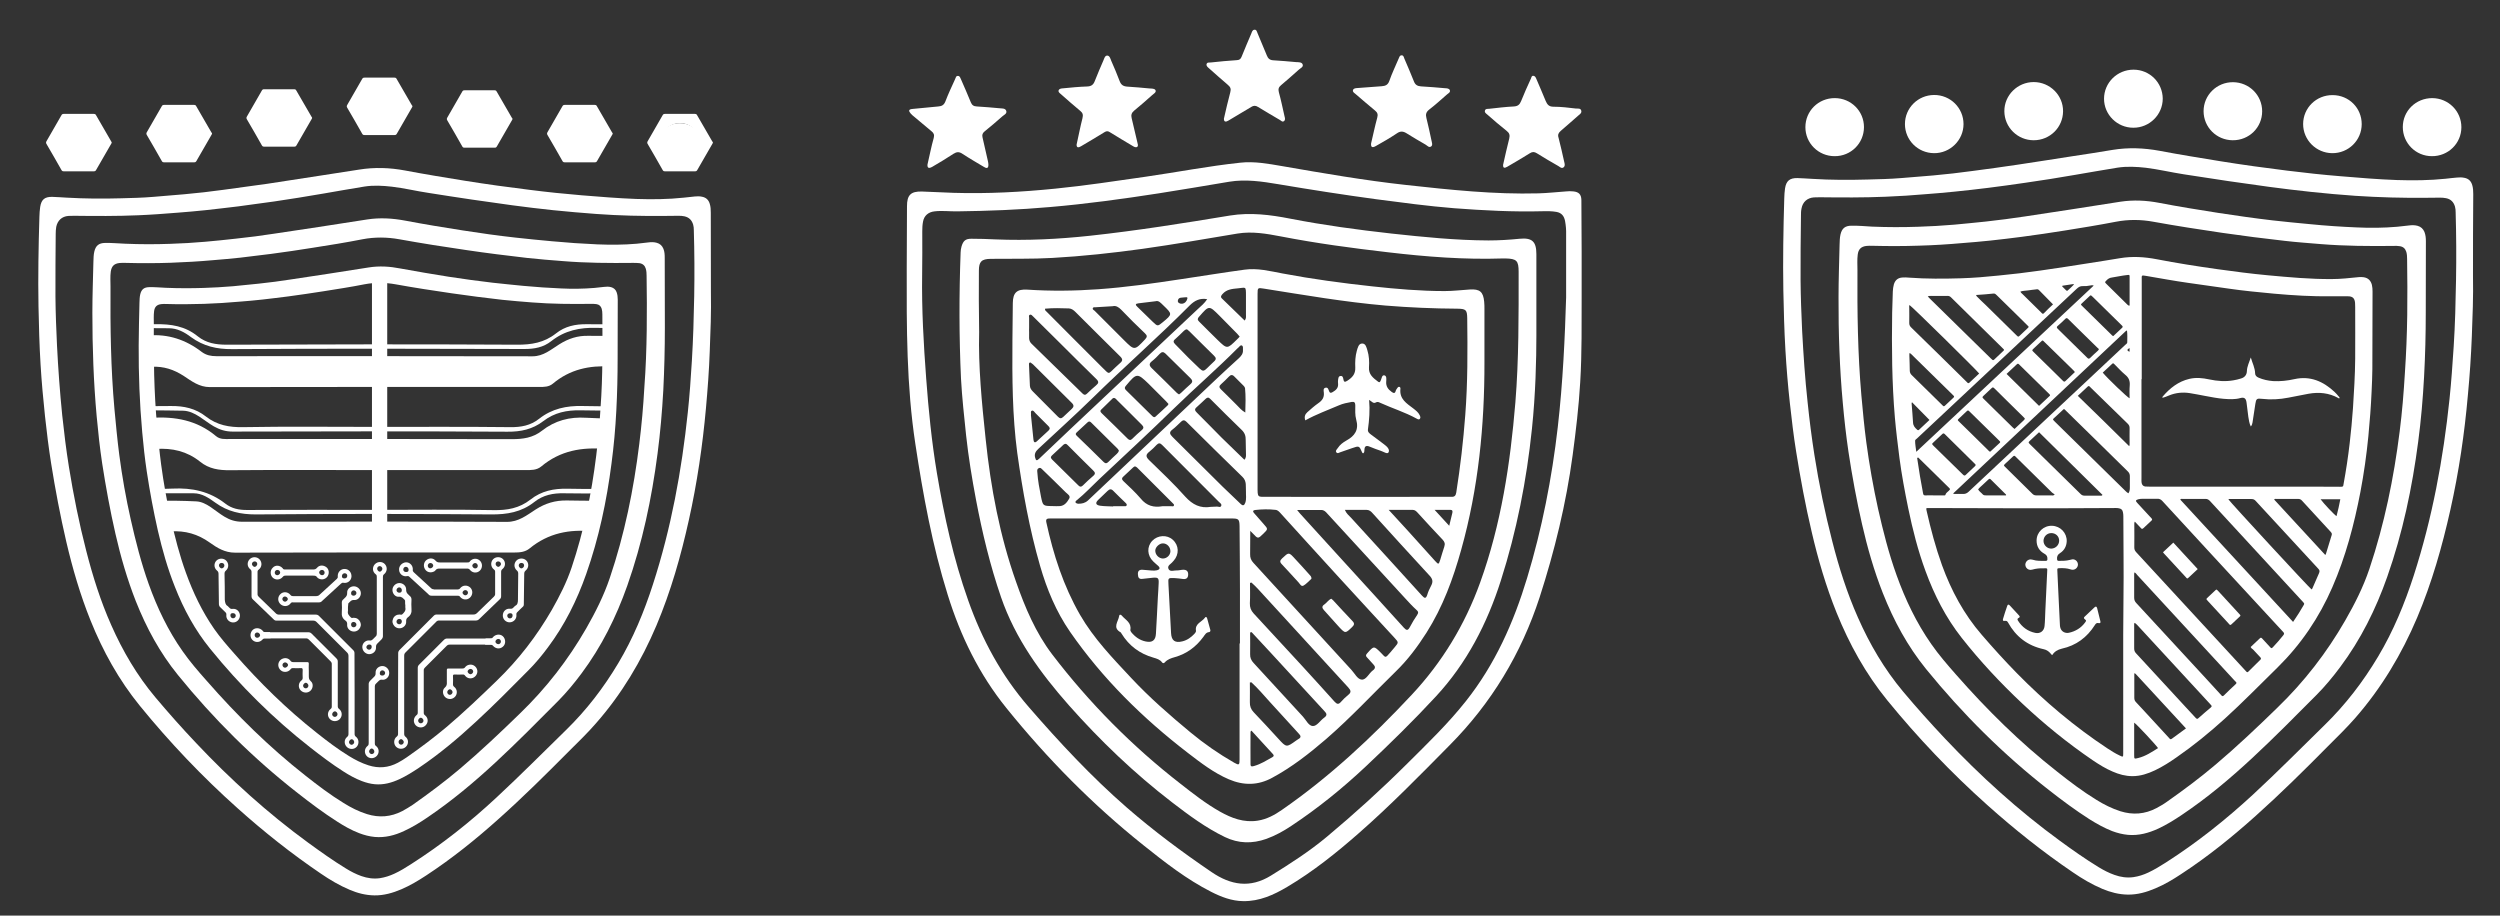 <?xml version="1.0" encoding="utf-8"?>
<!-- Generator: Adobe Illustrator 27.3.1, SVG Export Plug-In . SVG Version: 6.00 Build 0)  -->
<svg version="1.1" id="Layer_1" xmlns="http://www.w3.org/2000/svg" xmlns:xlink="http://www.w3.org/1999/xlink" x="0px" y="0px"
	 viewBox="0 0 191.62 70.18" style="enable-background:new 0 0 191.62 70.18;" xml:space="preserve">
<rect x="0" y="0" width="191.62" height="70.18" fill="#333333" stroke="none"/>
<style type="text/css">
	.st0{fill:#FFFFFF;}
</style>
<g>
	<g>
		<g>
			<path class="st0" d="M189.55,21.14c0.03,1.59-0.03,3.13-0.09,4.67c-0.06,1.49-0.16,2.98-0.3,4.46c-0.26,2.96-0.69,5.89-1.34,8.79
				c-0.63,2.82-1.42,5.6-2.55,8.28c-1.19,2.81-2.74,5.4-4.76,7.71c-0.66,0.75-1.38,1.45-2.09,2.16c-1.8,1.82-3.62,3.62-5.53,5.33
				c-1.81,1.62-3.69,3.14-5.73,4.47c-0.62,0.41-1.26,0.79-1.95,1.08c-0.68,0.29-1.37,0.49-2.12,0.48c-0.68-0.01-1.33-0.18-1.95-0.44
				c-0.8-0.34-1.55-0.78-2.26-1.27c-2.3-1.56-4.47-3.29-6.54-5.14c-2.78-2.48-5.34-5.17-7.69-8.05c-1.65-2.03-2.9-4.29-3.88-6.71
				c-0.81-2.01-1.42-4.09-1.91-6.2c-0.48-2.03-0.86-4.09-1.19-6.15c-0.2-1.23-0.34-2.47-0.48-3.71c-0.15-1.35-0.26-2.7-0.34-4.05
				c-0.09-1.53-0.13-3.05-0.16-4.58c-0.04-2.35,0-4.71,0.07-7.06c0.01-0.26,0.02-0.52,0.06-0.77c0.09-0.58,0.36-0.8,0.95-0.79
				c0.38,0.01,0.76,0.04,1.14,0.06c1.42,0.09,2.83,0.09,4.25,0.05c0.85-0.02,1.71-0.04,2.56-0.11c0.81-0.06,1.63-0.13,2.44-0.2
				c1.02-0.09,2.05-0.21,3.07-0.35c1.15-0.15,2.3-0.31,3.44-0.48c1.42-0.21,2.84-0.44,4.27-0.66c0.99-0.15,1.99-0.3,2.98-0.47
				c1.21-0.2,2.41-0.15,3.61,0.07c1.57,0.3,3.15,0.55,4.73,0.81c1.68,0.27,3.36,0.5,5.05,0.71c1.37,0.17,2.74,0.32,4.11,0.43
				c1.43,0.12,2.86,0.24,4.29,0.29c1.25,0.04,2.5,0.03,3.75-0.1c0.29-0.03,0.58-0.07,0.86-0.09c0.19-0.02,0.38-0.02,0.57,0.02
				c0.32,0.06,0.51,0.25,0.6,0.55c0.07,0.23,0.08,0.46,0.08,0.7C189.55,16.99,189.55,19.08,189.55,21.14z M138.01,21.48
				c0.01,1.29,0.06,2.59,0.12,3.88c0.1,1.83,0.22,3.66,0.42,5.48c0.14,1.35,0.31,2.69,0.52,4.03c0.35,2.23,0.81,4.44,1.37,6.62
				c0.51,2,1.13,3.96,1.97,5.85c0.9,2.04,2.02,3.95,3.46,5.67c1.03,1.23,2.1,2.42,3.2,3.59c2.71,2.87,5.62,5.51,8.81,7.84
				c0.97,0.71,1.95,1.4,2.98,2.03c0.38,0.23,0.78,0.44,1.21,0.59c0.47,0.17,0.96,0.24,1.46,0.17c0.4-0.06,0.77-0.18,1.13-0.35
				c0.47-0.22,0.91-0.49,1.35-0.77c2.39-1.53,4.6-3.29,6.68-5.21c1.87-1.73,3.66-3.54,5.48-5.32c1.61-1.57,2.96-3.33,4.11-5.26
				c1.17-1.96,2.03-4.05,2.73-6.21c1.42-4.41,2.26-8.93,2.74-13.52c0.14-1.34,0.23-2.68,0.32-4.03c0.11-1.7,0.15-3.4,0.18-5.11
				c0.03-1.73,0.02-3.45-0.03-5.18c0-0.14-0.01-0.29-0.05-0.43c-0.1-0.35-0.32-0.58-0.69-0.65c-0.15-0.03-0.3-0.04-0.45-0.04
				c-0.34,0-0.69,0.01-1.03,0.01c-1.82,0.02-3.64-0.03-5.46-0.15c-1.13-0.08-2.26-0.18-3.39-0.3c-1.08-0.11-2.16-0.25-3.24-0.39
				c-1.04-0.14-2.08-0.29-3.12-0.44c-1.14-0.17-2.27-0.35-3.41-0.52c-0.97-0.15-1.93-0.38-2.9-0.5c-0.72-0.08-1.45-0.12-2.17-0.01
				c-1.08,0.17-2.16,0.37-3.24,0.55c-1.28,0.22-2.55,0.43-3.84,0.61c-0.95,0.14-1.9,0.27-2.85,0.39c-0.85,0.11-1.71,0.2-2.57,0.29
				c-0.72,0.08-1.44,0.13-2.16,0.19c-1.04,0.09-2.08,0.16-3.13,0.2c-1.68,0.07-3.35,0.06-5.03,0.04c-0.15,0-0.31,0-0.46,0.01
				c-0.51,0.04-0.86,0.35-0.95,0.86c-0.04,0.19-0.04,0.38-0.04,0.57C138.01,18.21,138.01,19.85,138.01,21.48z"/>
			<path class="st0" d="M184.17,9.74c0-1.24,1-2.22,2.26-2.22c1.24,0.01,2.23,1,2.23,2.23c0,1.24-1.01,2.23-2.26,2.22
				C185.16,11.97,184.17,10.97,184.17,9.74z"/>
			<path class="st0" d="M138.38,9.75c0-1.24,0.99-2.23,2.25-2.23c1.24,0,2.24,0.99,2.24,2.22c0,1.24-1,2.24-2.25,2.23
				C139.38,11.97,138.38,10.98,138.38,9.75z"/>
			<path class="st0" d="M146.01,9.51c0-1.23,0.99-2.22,2.23-2.23c1.25-0.01,2.26,0.99,2.26,2.23c0,1.23-1.02,2.24-2.26,2.23
				C147,11.73,146.01,10.74,146.01,9.51z"/>
			<path class="st0" d="M163.51,9.79c-1.23,0-2.24-1-2.24-2.22c0-1.23,1.01-2.23,2.26-2.23c1.24,0,2.23,0.99,2.24,2.22
				C165.77,8.79,164.75,9.8,163.51,9.79z"/>
			<path class="st0" d="M173.39,8.53c0,1.24-1,2.23-2.26,2.22c-1.24-0.01-2.23-1-2.23-2.23c0-1.23,1.01-2.23,2.26-2.22
				C172.4,6.31,173.39,7.3,173.39,8.53z"/>
			<path class="st0" d="M181.02,9.51c0,1.24-1.01,2.24-2.26,2.23c-1.23-0.01-2.23-1.01-2.23-2.23c0-1.24,1.01-2.23,2.26-2.22
				C180.04,7.29,181.02,8.28,181.02,9.51z"/>
			<path class="st0" d="M155.88,10.75c-1.24,0-2.24-0.99-2.25-2.22c-0.01-1.23,1.01-2.24,2.25-2.24c1.24,0,2.26,1.01,2.25,2.24
				C158.12,9.77,157.12,10.75,155.88,10.75z"/>
			<path class="st0" d="M185.93,23.95c0,1.64-0.04,3.28-0.13,4.93c-0.09,1.66-0.23,3.32-0.45,4.97c-0.46,3.53-1.19,7.01-2.38,10.38
				c-0.87,2.47-2.03,4.8-3.6,6.9c-0.56,0.75-1.16,1.48-1.83,2.15c-1.62,1.63-3.23,3.26-4.91,4.82c-1.69,1.57-3.45,3.05-5.37,4.34
				c-0.59,0.4-1.19,0.77-1.83,1.07c-0.74,0.34-1.5,0.55-2.32,0.48c-0.42-0.04-0.82-0.14-1.22-0.29c-0.61-0.24-1.18-0.56-1.74-0.91
				c-1.08-0.69-2.1-1.45-3.11-2.24c-3.5-2.73-6.62-5.84-9.41-9.27c-1.42-1.75-2.48-3.71-3.31-5.81c-0.68-1.72-1.19-3.5-1.6-5.3
				c-0.42-1.84-0.76-3.69-1.04-5.55c-0.18-1.23-0.32-2.46-0.43-3.7c-0.25-2.71-0.34-5.42-0.33-8.14c0-1.34,0.05-2.68,0.08-4.02
				c0.01-0.26,0.01-0.53,0.07-0.79c0.11-0.47,0.36-0.67,0.84-0.67c0.53-0.01,1.05,0.04,1.58,0.07c1.18,0.05,2.36,0.05,3.54,0.01
				c0.92-0.03,1.84-0.08,2.76-0.16c0.81-0.07,1.62-0.16,2.43-0.24c1-0.11,2-0.24,2.99-0.39c1.16-0.17,2.32-0.35,3.48-0.53
				c1.28-0.2,2.56-0.4,3.84-0.6c1-0.15,1.99-0.1,2.98,0.09c1.5,0.29,3.01,0.53,4.53,0.77c1.38,0.21,2.76,0.41,4.14,0.57
				c0.95,0.11,1.91,0.2,2.87,0.29c1.19,0.12,2.39,0.2,3.58,0.25c1.04,0.05,2.07,0.04,3.11-0.05c0.3-0.03,0.61-0.06,0.91-0.1
				c0.22-0.03,0.44-0.03,0.66,0.03c0.25,0.07,0.42,0.23,0.52,0.47c0.09,0.23,0.11,0.47,0.11,0.71
				C185.93,20.3,185.93,22.12,185.93,23.95z M184.51,24.14c0.02-1.43,0.01-2.86-0.01-4.29c0-0.18-0.01-0.36-0.06-0.54
				c-0.08-0.25-0.23-0.4-0.5-0.44c-0.17-0.03-0.33-0.03-0.5-0.02c-1.85,0.02-3.7,0.01-5.55-0.14c-0.93-0.08-1.85-0.14-2.78-0.25
				c-1.59-0.18-3.18-0.38-4.76-0.61c-1.76-0.26-3.52-0.53-5.28-0.85c-0.97-0.18-1.94-0.19-2.91,0c-1.29,0.25-2.59,0.46-3.9,0.67
				c-1.09,0.18-2.18,0.33-3.28,0.48c-0.81,0.11-1.62,0.2-2.43,0.29c-0.7,0.08-1.41,0.13-2.12,0.19c-1.12,0.1-2.23,0.17-3.35,0.2
				c-1.18,0.04-2.36,0.04-3.54,0.01c-0.16,0-0.32-0.01-0.48,0.01c-0.42,0.05-0.62,0.26-0.67,0.67c-0.05,0.39-0.02,0.79-0.02,1.18
				c-0.02,3.2,0.02,6.4,0.3,9.6c0.11,1.21,0.22,2.41,0.38,3.61c0.23,1.71,0.53,3.41,0.9,5.09c0.39,1.72,0.82,3.43,1.42,5.09
				c0.67,1.87,1.52,3.65,2.66,5.28c0.57,0.82,1.23,1.58,1.89,2.33c2.37,2.7,4.92,5.22,7.75,7.44c0.97,0.77,1.96,1.52,3.02,2.17
				c0.58,0.36,1.18,0.66,1.83,0.87c0.96,0.3,1.88,0.23,2.77-0.24c0.28-0.15,0.56-0.31,0.82-0.5c1.28-0.9,2.54-1.84,3.73-2.85
				c1.63-1.38,3.18-2.85,4.71-4.34c2.05-1.98,3.78-4.21,5.2-6.68c0.73-1.27,1.39-2.57,1.86-3.97c1.15-3.43,1.87-6.95,2.32-10.53
				c0.19-1.49,0.31-2.98,0.4-4.48C184.43,27.12,184.49,25.63,184.51,24.14z"/>
			<path class="st0" d="M181.84,26.75c0.01,0.94,0,2.09-0.06,3.23c-0.05,1.16-0.14,2.31-0.25,3.46c-0.14,1.43-0.34,2.85-0.61,4.27
				c-0.48,2.5-1.13,4.96-2.15,7.3c-1.01,2.32-2.4,4.38-4.21,6.16c-1.34,1.31-2.65,2.66-4.04,3.92c-1.17,1.06-2.38,2.05-3.68,2.95
				c-0.53,0.37-1.07,0.72-1.66,1c-0.55,0.26-1.11,0.45-1.73,0.45c-0.54,0-1.04-0.14-1.52-0.35c-0.54-0.23-1.04-0.54-1.53-0.87
				c-1.92-1.31-3.72-2.77-5.41-4.36c-1.66-1.56-3.22-3.23-4.63-5.02c-1.22-1.55-2.1-3.28-2.77-5.11c-0.58-1.57-0.99-3.19-1.33-4.83
				c-0.26-1.27-0.5-2.55-0.67-3.84c-0.13-1.03-0.26-2.06-0.35-3.09c-0.23-2.68-0.25-5.37-0.21-8.05c0.01-0.54,0.03-1.09,0.05-1.63
				c0.01-0.18,0.03-0.36,0.08-0.54c0.1-0.33,0.31-0.51,0.66-0.53c0.17-0.01,0.34-0.01,0.5,0.01c1.33,0.1,2.67,0.09,4,0.05
				c0.96-0.03,1.92-0.11,2.87-0.21c1.06-0.1,2.12-0.23,3.18-0.38c1.25-0.18,2.5-0.37,3.75-0.57c0.79-0.13,1.58-0.24,2.37-0.38
				c0.95-0.16,1.88-0.1,2.82,0.08c1.54,0.3,3.09,0.54,4.64,0.76c1.29,0.18,2.58,0.35,3.88,0.47c1.62,0.15,3.25,0.3,4.88,0.29
				c0.7,0,1.4-0.08,2.1-0.15c0.12-0.01,0.24-0.01,0.36,0.01c0.34,0.05,0.54,0.25,0.63,0.58c0.04,0.17,0.05,0.34,0.05,0.52
				C181.84,23.74,181.84,25.14,181.84,26.75z M164.16,29.06c-0.01,0-0.01,0-0.02,0c0,2.54,0,5.07,0,7.61c0,0.13-0.01,0.26,0.02,0.38
				c0.04,0.14,0.12,0.22,0.27,0.24c0.11,0.01,0.21,0.01,0.32,0.01c4.09,0,8.17,0,12.26,0c0.79,0,1.57,0.01,2.36,0.01
				c0.22,0,0.23,0,0.26-0.21c0.19-1.04,0.35-2.09,0.47-3.14c0.1-0.89,0.19-1.78,0.25-2.67c0.08-1.26,0.16-2.52,0.17-3.79
				c0.01-1.32,0-2.65,0-3.97c0-0.11,0-0.21-0.01-0.32c-0.03-0.35-0.19-0.5-0.54-0.5c-0.43,0-0.85,0-1.28,0
				c-1.46,0.02-2.93-0.07-4.38-0.2c-1.17-0.11-2.34-0.22-3.5-0.39c-1.03-0.15-2.06-0.3-3.1-0.44c-1.07-0.15-2.13-0.35-3.2-0.53
				c-0.4-0.07-0.35-0.05-0.35,0.29C164.16,23.97,164.16,26.51,164.16,29.06z M162.74,48.64c0.01-0.93,0.01-1.86,0.02-2.79
				c0.03-2.1-0.01-4.19-0.01-6.29c0-0.1-0.01-0.2-0.03-0.29c-0.03-0.19-0.13-0.28-0.31-0.31c-0.14-0.03-0.29-0.02-0.43-0.02
				c-4.7,0.03-9.41,0.02-14.11,0c-0.05,0-0.09,0-0.14,0c-0.07,0-0.1,0.03-0.08,0.1c0.01,0.04,0.01,0.07,0.02,0.11
				c0.32,1.41,0.69,2.81,1.18,4.17c0.71,1.95,1.68,3.76,3.05,5.34c0.87,1.01,1.76,1.99,2.69,2.94c2.12,2.16,4.42,4.1,6.95,5.77
				c0.29,0.19,0.59,0.38,0.91,0.53c0.29,0.14,0.29,0.14,0.29-0.18C162.74,54.69,162.74,51.67,162.74,48.64z M172.51,49.59
				c0.23-0.22,0.47-0.44,0.71-0.67c0.07-0.07,0.11-0.04,0.17,0.02c0.2,0.22,0.4,0.44,0.6,0.65c0.11,0.12,0.12,0.12,0.23,0.01
				c0.28-0.29,0.54-0.6,0.79-0.91c0.08-0.1,0.08-0.17-0.01-0.25c-0.03-0.03-0.06-0.07-0.09-0.1c-1.78-1.92-3.55-3.85-5.33-5.77
				c-1.28-1.39-2.56-2.78-3.84-4.17c-0.11-0.12-0.23-0.18-0.39-0.17c-0.37,0.01-0.73,0-1.1,0c-0.12,0-0.24,0.01-0.36,0.04
				c-0.2,0.06-0.22,0.12-0.08,0.27c0.04,0.05,0.08,0.09,0.12,0.13c0.32,0.35,0.65,0.71,0.97,1.05c0.08,0.08,0.07,0.13-0.01,0.2
				c-0.2,0.18-0.4,0.37-0.6,0.56c-0.08,0.08-0.14,0.07-0.2-0.01c-0.04-0.05-0.08-0.09-0.12-0.13c-0.11-0.12-0.22-0.24-0.34-0.36
				c-0.05,0.09-0.04,0.16-0.04,0.22c0,0.59,0.01,1.18,0,1.77c0,0.15,0.05,0.25,0.15,0.36c2.78,3.01,5.55,6.01,8.32,9.02
				c0.04,0.04,0.07,0.08,0.11,0.12c0.06,0.07,0.11,0.07,0.17,0c0.3-0.3,0.6-0.6,0.91-0.9c0.07-0.07,0.06-0.12,0-0.19
				c-0.19-0.2-0.37-0.4-0.56-0.6C172.62,49.74,172.55,49.68,172.51,49.59z M175.76,47.67c0.31-0.45,0.58-0.88,0.83-1.32
				c0.05-0.09,0-0.13-0.05-0.19c-2.39-2.59-4.78-5.18-7.16-7.77c-0.1-0.1-0.19-0.15-0.34-0.15c-0.59,0.01-1.17,0-1.76,0
				c-0.05,0-0.11-0.02-0.17,0.05C169.99,41.41,172.86,44.52,175.76,47.67z M163.61,43.87c-0.04,0.09-0.03,0.16-0.03,0.24
				c0,0.57,0,1.13,0,1.7c0,0.17,0.05,0.3,0.17,0.42c1.77,1.91,3.53,3.82,5.3,5.74c0.4,0.44,0.8,0.87,1.2,1.31
				c0.06,0.07,0.11,0.12,0.2,0.03c0.3-0.3,0.61-0.59,0.92-0.88c0.06-0.06,0.07-0.11,0-0.17c-0.03-0.02-0.05-0.06-0.08-0.08
				c-2.49-2.7-4.98-5.4-7.47-8.1C163.76,44,163.71,43.93,163.61,43.87z M163.03,25.33c-0.09,0.03-0.13,0.08-0.17,0.12
				c-4.38,4.12-8.76,8.23-13.13,12.35c0,0-0.01,0.01-0.01,0.02c0,0.01,0.01,0.01,0.02,0.04c0.23,0,0.47-0.01,0.71,0
				c0.17,0.01,0.3-0.04,0.43-0.16c3.02-2.84,6.05-5.67,9.08-8.51c0.98-0.92,1.96-1.84,2.94-2.76c0.06-0.06,0.15-0.1,0.15-0.19
				C163.05,25.95,163.07,25.65,163.03,25.33z M146.88,34.63c4.55-4.26,9.07-8.49,13.6-12.74c-0.11-0.04-0.18-0.03-0.25-0.01
				c-0.2,0.04-0.39,0.06-0.59,0.05c-0.19-0.01-0.32,0.07-0.46,0.2c-3.35,3.14-6.69,6.27-10.04,9.41c-0.74,0.69-1.47,1.38-2.21,2.07
				c-0.05,0.05-0.14,0.09-0.14,0.17C146.79,34.05,146.84,34.32,146.88,34.63z M170.8,38.27c0.1,0.18,6.22,6.81,6.38,6.91
				c0.05-0.04,0.07-0.1,0.09-0.15c0.16-0.37,0.32-0.74,0.48-1.1c0.06-0.14,0.05-0.23-0.06-0.34c-1.6-1.73-3.21-3.47-4.8-5.2
				c-0.09-0.1-0.18-0.14-0.32-0.14c-0.53,0-1.05,0-1.58,0C170.94,38.25,170.87,38.23,170.8,38.27z M163.61,47.74
				c-0.04,0.07-0.03,0.13-0.03,0.19c0,0.59,0,1.18,0,1.77c0,0.15,0.04,0.27,0.15,0.38c1.27,1.37,2.54,2.75,3.81,4.13
				c0.25,0.27,0.51,0.54,0.76,0.82c0.07,0.07,0.12,0.1,0.2,0.02c0.31-0.28,0.63-0.55,0.95-0.82c0.09-0.07,0.09-0.13,0.01-0.2
				c-0.02-0.02-0.04-0.04-0.06-0.07c-1.86-2.02-3.72-4.04-5.59-6.06C163.75,47.85,163.7,47.78,163.61,47.74z M163.14,37.81
				c0.11-0.16,0.11-0.33,0.11-0.49c0.01-0.26-0.01-0.53,0-0.79c0.01-0.17-0.05-0.3-0.18-0.42c-0.94-0.92-1.88-1.84-2.81-2.76
				c-0.63-0.62-1.26-1.24-1.89-1.85c-0.18-0.18-0.15-0.19-0.33-0.01c-0.17,0.16-0.35,0.32-0.52,0.48c-0.21,0.2-0.21,0.15-0.01,0.36
				c1.81,1.78,3.62,3.56,5.43,5.33C163,37.71,163.05,37.77,163.14,37.81z M151.7,28.63c-0.17-0.24-5.19-5.18-5.34-5.25
				c-0.04,0.07-0.02,0.15-0.02,0.22c0,0.38,0.01,0.76,0,1.13c-0.01,0.17,0.05,0.28,0.17,0.39c1.4,1.36,2.79,2.73,4.18,4.1
				c0.04,0.04,0.08,0.07,0.11,0.11c0.04,0.05,0.09,0.05,0.14,0.01C151.19,29.1,151.45,28.87,151.7,28.63z M147.76,22.72
				c0.06,0.06,0.1,0.11,0.14,0.15c1.56,1.54,3.13,3.08,4.7,4.61c0.03,0.03,0.07,0.06,0.1,0.09c0.05,0.05,0.09,0.04,0.14,0
				c0.24-0.23,0.49-0.46,0.73-0.69c0.05-0.05,0.04-0.09-0.01-0.13c-0.03-0.03-0.05-0.05-0.08-0.08c-1.31-1.29-2.62-2.58-3.93-3.87
				c-0.09-0.09-0.18-0.13-0.3-0.12c-0.41,0.01-0.82,0-1.23,0C147.93,22.69,147.86,22.67,147.76,22.72z M156.29,33.13
				c-0.24,0.23-0.48,0.44-0.71,0.66c-0.12,0.12-0.12,0.12,0,0.25c1.3,1.28,2.6,2.55,3.9,3.83c0.08,0.08,0.17,0.12,0.28,0.12
				c0.42,0,0.84,0,1.26,0c0.04,0,0.09,0.02,0.13-0.06C159.54,36.34,157.92,34.74,156.29,33.13z M167.55,55.83
				c-1.3-1.41-2.57-2.78-3.84-4.16c-0.02-0.02-0.05-0.04-0.07-0.06c0,0-0.01,0-0.02,0c-0.01,0-0.01,0.01-0.03,0.01
				c0,0.05,0,0.11,0,0.17c0,0.57,0,1.13,0,1.7c0,0.14,0.04,0.24,0.14,0.34c0.42,0.44,0.82,0.89,1.24,1.34
				c0.43,0.46,0.85,0.93,1.28,1.39c0.06,0.07,0.11,0.15,0.22,0.06C166.81,56.37,167.17,56.11,167.55,55.83z M178.22,42.53
				c0.03-0.03,0.05-0.03,0.05-0.05c0.15-0.49,0.3-0.98,0.45-1.47c0.04-0.11-0.02-0.18-0.09-0.26c-0.73-0.79-1.46-1.58-2.19-2.38
				c-0.08-0.09-0.17-0.13-0.3-0.13c-0.56,0-1.13,0-1.69,0c-0.04,0-0.09-0.02-0.14,0.05C175.61,39.71,176.92,41.12,178.22,42.53z
				 M163.2,34.2c0.04-0.1,0.03-0.18,0.03-0.25c0-0.37-0.01-0.74,0-1.11c0.01-0.17-0.05-0.28-0.17-0.39
				c-0.93-0.9-1.86-1.82-2.79-2.72c-0.03-0.03-0.07-0.06-0.1-0.1c-0.04-0.05-0.09-0.05-0.14-0.01c-0.25,0.24-0.51,0.48-0.77,0.72
				C160.59,31.63,161.89,32.9,163.2,34.2z M146.35,27.07c0,0.08,0,0.15,0,0.22c0.01,0.37,0.03,0.74,0.03,1.11
				c0,0.16,0.06,0.27,0.17,0.37c0.76,0.74,1.51,1.48,2.26,2.22c0.03,0.03,0.07,0.06,0.1,0.1c0.06,0.07,0.11,0.06,0.17,0
				c0.21-0.2,0.43-0.41,0.65-0.61c0.05-0.05,0.07-0.1,0.01-0.15c-0.03-0.03-0.05-0.05-0.08-0.08c-1.04-1.02-2.08-2.04-3.12-3.06
				C146.49,27.14,146.45,27.08,146.35,27.07z M151.47,22.61c0,0.07,0.04,0.09,0.06,0.12c0.22,0.22,0.44,0.44,0.67,0.65
				c0.79,0.77,1.57,1.54,2.36,2.32c0.15,0.15,0.14,0.12,0.27,0.01c0.19-0.18,0.39-0.36,0.58-0.55c0.11-0.1,0.11-0.11,0-0.21
				c-0.29-0.28-0.57-0.56-0.86-0.85c-0.5-0.49-1-0.98-1.5-1.47c-0.07-0.07-0.13-0.14-0.25-0.13
				C152.36,22.55,151.92,22.58,151.47,22.61z M151.43,35.65c0-0.05-0.04-0.08-0.07-0.11c-0.76-0.75-1.53-1.5-2.29-2.26
				c-0.08-0.08-0.13-0.08-0.21,0c-0.22,0.21-0.44,0.42-0.66,0.62c-0.14,0.13-0.14,0.13,0.01,0.28c0.44,0.43,0.88,0.86,1.32,1.29
				c0.31,0.3,0.62,0.6,0.93,0.91c0.08,0.08,0.14,0.1,0.22,0.01c0.23-0.22,0.46-0.44,0.7-0.66
				C151.39,35.71,151.42,35.69,151.43,35.65z M157.49,37.9c-0.07-0.05-0.14-0.09-0.2-0.14c-0.91-0.89-1.81-1.78-2.71-2.67
				c-0.03-0.03-0.07-0.06-0.1-0.1c-0.06-0.07-0.12-0.07-0.19,0c-0.2,0.19-0.4,0.37-0.6,0.56c-0.12,0.12-0.12,0.12,0,0.24
				c0.7,0.69,1.4,1.37,2.09,2.06c0.08,0.08,0.17,0.12,0.28,0.12c0.4,0,0.79,0,1.19,0C157.32,37.98,157.39,38,157.49,37.9z
				 M153.8,28.66c0.84,0.83,1.66,1.63,2.49,2.45c0.28-0.26,0.54-0.5,0.8-0.75c0.05-0.04,0.06-0.08,0.01-0.13
				c-0.04-0.04-0.08-0.08-0.11-0.11c-0.71-0.7-1.42-1.4-2.13-2.09c-0.03-0.03-0.07-0.06-0.1-0.1c-0.06-0.06-0.11-0.07-0.17-0.01
				C154.33,28.17,154.07,28.4,153.8,28.66z M154.41,32.88c0.23-0.22,0.45-0.42,0.67-0.63c0.15-0.15,0.16-0.15,0.01-0.29
				c-0.43-0.42-0.85-0.84-1.28-1.26c-0.31-0.3-0.62-0.61-0.92-0.91c-0.14-0.13-0.14-0.13-0.28,0c-0.19,0.18-0.38,0.35-0.56,0.53
				c-0.13,0.12-0.13,0.13,0,0.26c0.75,0.74,1.51,1.48,2.26,2.22C154.33,32.81,154.36,32.83,154.41,32.88z M159.02,28.49
				c-0.02-0.02-0.05-0.06-0.08-0.09c-0.18-0.18-0.36-0.35-0.54-0.53c-0.56-0.55-1.12-1.09-1.68-1.64c-0.18-0.17-0.14-0.18-0.33,0
				c-0.18,0.17-0.36,0.33-0.53,0.5c-0.12,0.12-0.12,0.12,0,0.24c0.5,0.5,1.01,0.99,1.51,1.48c0.25,0.24,0.5,0.49,0.75,0.74
				c0.07,0.07,0.12,0.09,0.2,0.01c0.21-0.2,0.42-0.4,0.63-0.6C158.98,28.59,159.02,28.56,159.02,28.49z M152.53,34.62
				c0.02-0.01,0.04-0.01,0.05-0.03c0.23-0.22,0.47-0.44,0.7-0.65c0.05-0.05,0.03-0.09-0.01-0.13c-0.07-0.07-0.14-0.14-0.21-0.21
				c-0.69-0.68-1.38-1.36-2.08-2.04c-0.13-0.13-0.14-0.13-0.27-0.01c-0.19,0.18-0.38,0.35-0.56,0.53c-0.12,0.11-0.12,0.12,0,0.23
				c0.3,0.3,0.61,0.6,0.91,0.89c0.44,0.44,0.89,0.87,1.33,1.31C152.43,34.55,152.46,34.6,152.53,34.62z M160.87,26.8
				c0-0.08-0.06-0.11-0.11-0.15c-0.49-0.49-0.98-0.97-1.48-1.45c-0.25-0.25-0.51-0.5-0.76-0.75c-0.08-0.08-0.14-0.09-0.22-0.01
				c-0.19,0.19-0.38,0.37-0.58,0.54c-0.1,0.08-0.08,0.14,0,0.22c0.76,0.74,1.52,1.49,2.27,2.23c0.07,0.07,0.12,0.09,0.21,0.01
				c0.19-0.19,0.4-0.38,0.6-0.56C160.83,26.85,160.85,26.82,160.87,26.8z M161.98,25.76c0.22-0.21,0.44-0.42,0.67-0.63
				c0.07-0.06,0.06-0.11,0-0.17c-0.03-0.02-0.05-0.05-0.08-0.08c-0.72-0.71-1.44-1.41-2.16-2.12c-0.03-0.03-0.07-0.06-0.1-0.09
				c-0.04-0.04-0.08-0.04-0.12,0c-0.22,0.2-0.43,0.4-0.65,0.61c-0.05,0.05-0.04,0.09,0.01,0.13c0.03,0.03,0.06,0.06,0.1,0.1
				c0.72,0.71,1.44,1.41,2.16,2.12C161.86,25.68,161.9,25.74,161.98,25.76z M148.28,37.97C148.28,37.97,148.28,37.97,148.28,37.97
				c0.23,0,0.46,0,0.69,0c0.05,0,0.13,0.02,0.14-0.04c0.04-0.16,0.18-0.22,0.27-0.32c0.11-0.12,0.11-0.12,0-0.23
				c-0.41-0.4-0.81-0.8-1.22-1.2c-0.36-0.35-0.71-0.7-1.07-1.05c-0.03-0.03-0.06-0.08-0.11-0.05c-0.05,0.03-0.03,0.08-0.02,0.12
				c0.13,0.88,0.27,1.75,0.44,2.62c0.02,0.13,0.08,0.16,0.2,0.15C147.82,37.96,148.05,37.97,148.28,37.97z M165.41,57.34
				c-0.15-0.23-1.66-1.86-1.83-1.95c0,0.09,0,0.16,0,0.23c0,0.75,0,1.5,0,2.24c0,0.32,0,0.32,0.31,0.24
				C164.46,57.96,164.93,57.64,165.41,57.34z M161.17,28.56c0.37,0.45,1.91,1.92,2.06,1.97c0-0.33-0.02-0.65,0.01-0.98
				c0.03-0.35-0.07-0.6-0.34-0.82c-0.3-0.25-0.56-0.54-0.83-0.81c-0.05-0.04-0.09-0.12-0.17-0.04
				C161.65,28.11,161.41,28.33,161.17,28.56z M163.2,23.43c0.04-0.02,0.03-0.05,0.03-0.08c0-0.71,0-1.42,0-2.13
				c0-0.16-0.01-0.16-0.18-0.14c-0.39,0.04-0.78,0.13-1.17,0.19c-0.18,0.02-0.31,0.1-0.43,0.23c-0.13,0.13-0.13,0.13,0,0.26
				c0.54,0.53,1.08,1.06,1.62,1.6C163.12,23.38,163.14,23.43,163.2,23.43z M157.36,23.33c-0.37-0.38-0.73-0.74-1.08-1.1
				c-0.06-0.06-0.13-0.07-0.21-0.05c-0.21,0.03-0.42,0.04-0.63,0.08c-0.19,0.03-0.39,0.02-0.58,0.09c0.04,0.09,0.1,0.14,0.16,0.19
				c0.43,0.43,0.86,0.85,1.3,1.28c0.06,0.06,0.13,0.13,0.19,0.19c0.04,0.04,0.08,0.06,0.14,0.01
				C156.88,23.78,157.12,23.55,157.36,23.33z M153.76,37.97c0-0.05,0-0.06,0-0.06c-0.39-0.39-0.79-0.78-1.18-1.17
				c-0.07-0.07-0.11-0.04-0.17,0.01c-0.15,0.14-0.3,0.28-0.45,0.42c-0.11,0.11-0.24,0.2-0.34,0.34c0.08,0.16,0.24,0.25,0.35,0.38
				c0.07,0.08,0.16,0.08,0.25,0.08c0.37,0,0.75,0,1.12,0C153.48,37.97,153.62,37.97,153.76,37.97z M146.55,30.83
				c-0.04,0.08-0.03,0.14-0.02,0.2c0.03,0.45,0.08,0.9,0.1,1.35c0.01,0.26,0.15,0.41,0.32,0.56c0.05,0.04,0.09,0.05,0.14,0
				c0.28-0.26,0.55-0.52,0.8-0.75C147.44,31.74,147,31.29,146.55,30.83z M177.87,38.27c0.22,0.31,1.08,1.22,1.22,1.29
				c0.11-0.42,0.21-0.85,0.29-1.29C178.88,38.27,178.39,38.27,177.87,38.27z M158.08,21.9c-0.01,0.02-0.01,0.04-0.02,0.05
				c0.1,0.1,0.2,0.2,0.3,0.3c0.03,0.03,0.07,0.06,0.12,0.02c0.16-0.15,0.33-0.29,0.48-0.46c-0.01-0.01-0.02-0.03-0.03-0.04
				C158.66,21.81,158.37,21.86,158.08,21.9z M163.22,26.67c-0.21,0.16-0.21,0.16-0.01,0.3C163.24,26.87,163.23,26.78,163.22,26.67z"
				/>
			<path class="st0" d="M172.52,32.69c-0.12-0.25-0.15-0.5-0.19-0.74c-0.05-0.34-0.09-0.69-0.13-1.04c0-0.02,0-0.05-0.01-0.07
				c-0.04-0.3-0.17-0.41-0.47-0.33c-0.42,0.12-0.85,0.09-1.27,0.06c-0.49-0.04-0.98-0.14-1.47-0.23c-0.38-0.07-0.76-0.15-1.15-0.21
				c-0.53-0.08-1.05-0.03-1.55,0.17c-0.17,0.07-0.35,0.15-0.53,0.19c-0.02-0.05,0.01-0.08,0.02-0.1c0.55-0.64,1.19-1.15,2.04-1.35
				c0.51-0.12,1.01-0.07,1.52,0.04c0.62,0.13,1.24,0.18,1.86,0.07c0.19-0.03,0.39-0.08,0.58-0.14c0.28-0.08,0.44-0.28,0.45-0.56
				c0.01-0.37,0.18-0.68,0.3-1.05c0.12,0.43,0.32,0.79,0.33,1.21c0,0.17,0.11,0.27,0.27,0.34c0.35,0.15,0.72,0.23,1.11,0.26
				c0.55,0.03,1.1-0.03,1.63-0.15c1.22-0.27,2.21,0.17,3.08,0.98c0.11,0.1,0.21,0.22,0.31,0.34c0.04,0.04,0.1,0.08,0.06,0.15
				c-0.04,0.02-0.06,0-0.08-0.02c-0.72-0.4-1.49-0.47-2.28-0.33c-0.52,0.09-1.03,0.21-1.55,0.3c-0.67,0.13-1.34,0.17-2.02,0.09
				c-0.4-0.05-0.45,0-0.51,0.38c-0.07,0.48-0.15,0.96-0.22,1.44C172.63,32.48,172.61,32.59,172.52,32.69z"/>
			<path class="st0" d="M157.3,50.21c-0.08-0.04-0.11-0.11-0.16-0.16c-0.14-0.15-0.3-0.25-0.5-0.29c-1.23-0.27-2.13-0.96-2.73-2.05
				c-0.06-0.11-0.13-0.14-0.25-0.12c-0.13,0.02-0.17-0.03-0.13-0.16c0.1-0.33,0.2-0.66,0.32-0.99c0.04-0.12,0.11-0.13,0.2-0.03
				c0.24,0.25,0.48,0.51,0.71,0.77c0.07,0.07,0.06,0.14-0.03,0.18c-0.12,0.05-0.11,0.13-0.05,0.22c0.31,0.49,0.75,0.81,1.32,0.93
				c0.37,0.08,0.67-0.14,0.71-0.52c0.04-0.38,0.04-0.77,0.06-1.16c0.05-0.98,0.09-1.96,0.14-2.95c0.02-0.37,0.04-0.32-0.3-0.32
				c-0.28-0.01-0.56,0.02-0.84,0.1c-0.19,0.06-0.36-0.01-0.46-0.15c-0.1-0.15-0.1-0.32,0.01-0.47c0.11-0.14,0.27-0.2,0.47-0.14
				c0.33,0.11,0.66,0.09,1,0.09c0.09,0,0.14-0.03,0.14-0.13c0.01-0.19-0.05-0.32-0.22-0.41c-0.4-0.22-0.61-0.56-0.61-1.02
				c0-0.64,0.54-1.15,1.18-1.13c0.65,0.02,1.15,0.55,1.13,1.19c-0.02,0.39-0.19,0.7-0.52,0.91c-0.18,0.11-0.24,0.26-0.22,0.46
				c0.01,0.1,0.04,0.13,0.14,0.13c0.27,0,0.55,0,0.82-0.07c0.07-0.02,0.15-0.04,0.22-0.05c0.24-0.01,0.42,0.18,0.42,0.41
				c-0.01,0.23-0.21,0.41-0.44,0.39c-0.04,0-0.09-0.02-0.13-0.03c-0.27-0.09-0.55-0.1-0.84-0.09c-0.17,0.01-0.18,0.01-0.17,0.18
				c0.03,0.57,0.05,1.15,0.08,1.72c0.04,0.83,0.08,1.66,0.12,2.49c0.02,0.32,0.2,0.53,0.49,0.57c0.07,0.01,0.14,0,0.2-0.01
				c0.51-0.11,0.93-0.37,1.24-0.79c0.1-0.14,0.1-0.15-0.03-0.25c-0.08-0.07-0.08-0.12-0.01-0.19c0.25-0.24,0.5-0.48,0.76-0.72
				c0.1-0.09,0.16-0.07,0.2,0.06c0.09,0.34,0.17,0.67,0.25,1.01c0.03,0.11-0.02,0.17-0.13,0.14c-0.17-0.04-0.23,0.05-0.3,0.16
				c-0.6,0.94-1.43,1.56-2.53,1.8C157.71,49.8,157.47,49.94,157.3,50.21z M157.83,41.44c0-0.33-0.26-0.58-0.6-0.58
				c-0.33,0-0.59,0.26-0.6,0.59c0,0.33,0.28,0.61,0.61,0.6C157.58,42.03,157.83,41.76,157.83,41.44z"/>
			<path class="st0" d="M165.79,42.33c0.26-0.25,0.52-0.49,0.79-0.74c0.63,0.68,1.24,1.35,1.87,2.03c-0.25,0.24-0.5,0.47-0.74,0.69
				c-0.04,0.04-0.08,0.03-0.12-0.01c-0.02-0.02-0.04-0.04-0.06-0.07c-0.56-0.6-1.11-1.2-1.67-1.81
				C165.85,42.4,165.83,42.37,165.79,42.33z"/>
			<path class="st0" d="M171.72,47.17c0.01,0.04-0.02,0.06-0.04,0.08c-0.22,0.2-0.43,0.4-0.65,0.61c-0.06,0.05-0.1,0.06-0.15,0
				c-0.03-0.03-0.06-0.07-0.09-0.1c-0.51-0.56-1.03-1.12-1.54-1.67c-0.03-0.03-0.06-0.07-0.09-0.1c-0.06-0.06-0.04-0.1,0.01-0.15
				c0.22-0.2,0.43-0.4,0.65-0.61c0.05-0.05,0.09-0.05,0.13,0c0.02,0.03,0.05,0.06,0.08,0.08c0.53,0.58,1.06,1.15,1.59,1.73
				C171.65,47.08,171.7,47.11,171.72,47.17z"/>
		</g>
	</g>
</g>
<g>
	<path class="st0" d="M72.64,45.59c0.98,3.16,2.41,6.09,4.49,8.67c3.13,3.88,6.62,7.42,10.52,10.53c1.64,1.31,3.3,2.61,5.19,3.57
		c0.77,0.39,1.57,0.7,2.45,0.71c1.25,0.02,2.34-0.48,3.37-1.09c1.97-1.17,3.76-2.6,5.48-4.11c2.43-2.13,4.69-4.44,6.96-6.74
		c3.22-3.24,5.5-7.03,6.91-11.35c1.15-3.56,2.03-7.18,2.53-10.89c0.25-1.86,0.47-3.72,0.58-5.59c0.14-2.3,0.1-4.6,0.11-6.42
		c0-1.52,0-2.56,0-3.6c0-1.32-0.01-2.64-0.02-3.96c-0.01-0.42-0.2-0.61-0.62-0.65c-0.18-0.02-0.36-0.02-0.54,0
		c-0.71,0.05-1.42,0.13-2.13,0.15c-3.4,0.09-6.76-0.27-10.13-0.64c-3.2-0.35-6.36-0.9-9.53-1.45c-1.06-0.18-2.11-0.38-3.2-0.26
		c-2.44,0.26-4.85,0.73-7.28,1.08c-2.3,0.33-4.59,0.68-6.9,0.91c-2.59,0.26-5.19,0.4-7.79,0.32c-0.81-0.02-1.62-0.08-2.43-0.1
		c-0.85-0.02-1.14,0.27-1.14,1.12c-0.01,1.6-0.02,3.19-0.02,4.79c-0.01,4.49-0.02,8.97,0.66,13.43
		C70.75,37.93,71.46,41.81,72.64,45.59z M70.69,17.74c0-0.25,0.01-0.51,0.06-0.76c0.08-0.45,0.41-0.73,0.88-0.78
		c0.58-0.07,1.16,0.01,1.74,0c2.37-0.03,4.74-0.12,7.1-0.33c2.8-0.24,5.57-0.62,8.34-1.05c1.8-0.28,3.6-0.59,5.4-0.89
		c1.27-0.21,2.53-0.02,3.78,0.19c2.49,0.42,4.98,0.81,7.49,1.15c1.99,0.26,3.98,0.53,5.98,0.69c2.26,0.17,4.52,0.29,6.78,0.23
		c0.35-0.01,0.7-0.01,1.05,0.05c0.41,0.07,0.6,0.33,0.67,0.71c0.06,0.33,0.09,0.67,0.08,1.01c0,1.44,0,2.88,0,4.84
		c-0.09,2.97-0.24,6.46-0.64,9.94c-0.45,3.92-1.21,7.79-2.35,11.56c-1.03,3.41-2.46,6.63-4.7,9.45c-1.37,1.73-2.96,3.26-4.52,4.81
		c-1.96,1.95-4,3.8-6.12,5.57c-1.34,1.12-2.8,2.06-4.29,2.98c-1.6,0.99-3.08,0.74-4.56-0.27c-2.25-1.53-4.43-3.15-6.49-4.94
		c-2.72-2.37-5.16-4.99-7.52-7.71c-2.1-2.42-3.58-5.17-4.64-8.17c-1.13-3.18-1.84-6.45-2.4-9.77c-0.4-2.4-0.64-4.82-0.82-7.24
		c-0.2-2.65-0.35-5.31-0.31-7.98C70.7,19.94,70.69,18.84,70.69,17.74z"/>
	<path class="st0" d="M119.63,10.03c0.45-0.38,0.89-0.78,1.34-1.17c0.12-0.1,0.28-0.2,0.23-0.38c-0.05-0.2-0.26-0.15-0.4-0.16
		c-0.58-0.07-1.15-0.14-1.73-0.14c-0.35,0-0.48-0.17-0.6-0.45c-0.23-0.57-0.48-1.13-0.72-1.7c-0.04-0.1-0.1-0.21-0.22-0.22
		c-0.15-0.01-0.15,0.13-0.19,0.22c-0.26,0.57-0.52,1.14-0.75,1.72c-0.11,0.27-0.25,0.39-0.55,0.41c-0.64,0.03-1.27,0.11-1.91,0.18
		c-0.11,0.01-0.27-0.02-0.31,0.13c-0.05,0.16,0.1,0.24,0.19,0.32c0.48,0.42,0.96,0.84,1.47,1.24c0.22,0.17,0.26,0.33,0.2,0.59
		c-0.17,0.67-0.32,1.34-0.47,2.01c-0.02,0.31,0.16,0.24,0.32,0.15c0.58-0.34,1.17-0.68,1.74-1.04c0.19-0.12,0.34-0.11,0.53,0.01
		c0.54,0.34,1.09,0.66,1.65,0.98c0.12,0.07,0.24,0.21,0.39,0.1c0.14-0.11,0.09-0.29,0.05-0.44c-0.14-0.61-0.27-1.23-0.43-1.83
		C119.38,10.32,119.46,10.18,119.63,10.03z"/>
	<path class="st0" d="M73.44,5.82c-0.17-0.02-0.18,0.14-0.23,0.24c-0.26,0.57-0.53,1.14-0.75,1.72c-0.11,0.27-0.27,0.36-0.54,0.38
		c-0.66,0.05-1.32,0.14-1.98,0.19c-0.33,0.03-0.3,0.16-0.13,0.36c0.07,0.08,0.15,0.15,0.24,0.22c0.45,0.38,0.91,0.76,1.36,1.14
		c0.16,0.13,0.22,0.26,0.16,0.5c-0.19,0.67-0.32,1.36-0.48,2.04c-0.02,0.26,0.09,0.33,0.36,0.18c0.55-0.32,1.1-0.65,1.63-1
		c0.25-0.16,0.44-0.17,0.69,0c0.53,0.35,1.09,0.67,1.64,1c0.19,0.12,0.35,0.15,0.35-0.16c0-0.1-0.02-0.19-0.04-0.29
		c-0.14-0.6-0.27-1.2-0.41-1.8c-0.05-0.21,0-0.34,0.16-0.47c0.47-0.38,0.93-0.77,1.38-1.17c0.13-0.11,0.36-0.2,0.27-0.42
		c-0.08-0.19-0.31-0.16-0.48-0.18c-0.59-0.05-1.18-0.11-1.77-0.14c-0.24-0.01-0.37-0.1-0.46-0.32c-0.24-0.6-0.51-1.2-0.77-1.8
		C73.6,5.96,73.57,5.83,73.44,5.82z"/>
	<path class="st0" d="M88.3,7.3c0.12-0.11,0.34-0.22,0.27-0.38c-0.06-0.14-0.29-0.13-0.46-0.14c-0.57-0.05-1.13-0.11-1.7-0.14
		c-0.31-0.02-0.48-0.13-0.59-0.42c-0.2-0.53-0.42-1.05-0.65-1.57c-0.06-0.15-0.11-0.37-0.29-0.39c-0.19-0.01-0.24,0.22-0.3,0.36
		c-0.23,0.53-0.46,1.06-0.67,1.6c-0.11,0.29-0.28,0.4-0.59,0.41c-0.62,0.02-1.23,0.08-1.84,0.14c-0.13,0.01-0.29,0.02-0.34,0.16
		c-0.04,0.13,0.09,0.21,0.18,0.29c0.49,0.43,0.98,0.87,1.48,1.28c0.2,0.16,0.23,0.31,0.17,0.56c-0.17,0.65-0.29,1.32-0.45,2.02
		c-0.01,0.27,0.16,0.24,0.34,0.13c0.6-0.36,1.21-0.71,1.8-1.08c0.16-0.1,0.27-0.09,0.42,0.01c0.57,0.36,1.16,0.7,1.74,1.05
		c0.1,0.06,0.23,0.14,0.34,0.07c0.11-0.08,0.04-0.22,0.02-0.33c-0.15-0.62-0.29-1.25-0.44-1.87c-0.06-0.24-0.01-0.41,0.18-0.57
		C87.4,8.1,87.85,7.7,88.3,7.3z"/>
	<path class="st0" d="M110.92,7.23c0.1-0.08,0.26-0.16,0.21-0.31c-0.05-0.15-0.23-0.15-0.38-0.16c-0.61-0.05-1.23-0.11-1.84-0.14
		c-0.27-0.02-0.44-0.12-0.54-0.39c-0.23-0.58-0.48-1.16-0.73-1.74c-0.04-0.1-0.06-0.26-0.22-0.25c-0.15,0.01-0.17,0.16-0.22,0.26
		c-0.24,0.57-0.51,1.12-0.71,1.7c-0.11,0.31-0.3,0.39-0.59,0.41c-0.63,0.04-1.25,0.09-1.88,0.14c-0.12,0.01-0.26,0.02-0.31,0.14
		c-0.06,0.14,0.07,0.22,0.16,0.29c0.5,0.43,1.01,0.87,1.52,1.29c0.2,0.16,0.24,0.31,0.17,0.56c-0.18,0.66-0.32,1.34-0.47,1.97
		c-0.02,0.29,0.09,0.35,0.37,0.19c0.55-0.31,1.09-0.62,1.61-0.97c0.26-0.18,0.47-0.17,0.73-0.01c0.48,0.3,0.97,0.59,1.46,0.87
		c0.14,0.08,0.27,0.27,0.44,0.14c0.13-0.1,0.05-0.3,0.02-0.45c-0.12-0.58-0.25-1.16-0.39-1.73c-0.07-0.27-0.02-0.45,0.2-0.63
		C110,8.05,110.45,7.64,110.92,7.23z"/>
	<path class="st0" d="M99.54,5.35c0.13-0.12,0.37-0.21,0.31-0.4c-0.06-0.2-0.32-0.18-0.51-0.19c-0.59-0.06-1.18-0.1-1.77-0.14
		c-0.25-0.02-0.38-0.14-0.47-0.37c-0.23-0.57-0.47-1.14-0.71-1.7c-0.05-0.11-0.07-0.29-0.24-0.27c-0.16,0.01-0.19,0.17-0.24,0.29
		c-0.25,0.59-0.5,1.17-0.74,1.77c-0.07,0.18-0.16,0.26-0.36,0.27c-0.67,0.04-1.35,0.11-2.02,0.18c-0.11,0.01-0.27-0.03-0.31,0.13
		c-0.03,0.13,0.08,0.22,0.17,0.3c0.49,0.43,0.97,0.87,1.47,1.29c0.19,0.16,0.25,0.3,0.18,0.56c-0.18,0.66-0.33,1.34-0.49,2.03
		c0,0.29,0.18,0.24,0.35,0.14c0.58-0.34,1.16-0.69,1.74-1.04c0.19-0.12,0.34-0.12,0.53,0c0.55,0.34,1.12,0.67,1.68,1
		c0.1,0.06,0.19,0.19,0.32,0.07c0.1-0.09,0.06-0.23,0.03-0.34c-0.14-0.62-0.27-1.25-0.44-1.87c-0.06-0.24-0.01-0.38,0.17-0.53
		C98.65,6.14,99.1,5.75,99.54,5.35z"/>
	<path class="st0" d="M74.05,33.37c0.18,1.66,0.45,3.3,0.76,4.94c0.48,2.53,1.08,5.03,1.92,7.47c1.09,3.16,3.01,5.8,5.19,8.27
		c2.41,2.72,5.03,5.23,7.92,7.45c1.29,0.99,2.58,1.95,4.05,2.66c1.04,0.5,2.09,0.52,3.17,0.14c0.69-0.25,1.32-0.6,1.92-1
		c2.02-1.34,3.9-2.86,5.67-4.52c1.86-1.75,3.69-3.54,5.42-5.41c2.36-2.55,3.92-5.58,4.97-8.88c1.21-3.79,1.97-7.67,2.38-11.62
		c0.28-2.66,0.34-5.34,0.34-7.13c0-2.68,0-4.47,0-6.26c0-0.97-0.33-1.27-1.28-1.18c-0.8,0.08-1.59,0.13-2.39,0.13
		c-2.5-0.01-4.97-0.26-7.45-0.53c-2.6-0.29-5.18-0.64-7.75-1.14c-1.53-0.3-3.05-0.49-4.61-0.24c-3.57,0.59-7.13,1.16-10.73,1.55
		c-2.41,0.26-4.82,0.38-7.25,0.28c-0.62-0.03-1.23-0.05-1.85-0.05c-0.45,0-0.62,0.16-0.75,0.59c-0.04,0.15-0.07,0.31-0.07,0.46
		c-0.12,3.23-0.12,6.46,0.03,9.69C73.74,30.49,73.9,31.93,74.05,33.37z M75.03,20.75c0-0.7,0.2-0.9,0.91-0.91
		c1.57-0.02,3.15,0.02,4.72-0.07c2.32-0.13,4.63-0.38,6.93-0.7c2.43-0.34,4.85-0.77,7.27-1.17c1.11-0.18,2.22,0.01,3.31,0.22
		c2.73,0.53,5.48,0.9,8.25,1.22c2.91,0.34,5.82,0.57,8.76,0.47c0.07,0,0.15,0,0.22,0c0.85,0.02,1,0.17,1,1.03
		c0,3.34,0.02,6.68-0.25,10.01c-0.39,4.7-1.09,9.34-2.7,13.8c-1.16,3.22-2.91,6.11-5.25,8.61c-3.04,3.25-6.28,6.28-9.95,8.82
		c-0.56,0.39-1.15,0.71-1.84,0.82c-1.07,0.17-2.01-0.19-2.9-0.69c-1.08-0.61-2.05-1.37-3.02-2.13c-3.71-2.88-6.99-6.19-9.84-9.92
		c-1.27-1.67-2.08-3.59-2.77-5.56c-1.25-3.54-1.94-7.2-2.33-10.93c-0.3-2.81-0.57-5.63-0.5-8.2C75.02,23.72,75.02,22.23,75.03,20.75
		z"/>
	<path class="st0" d="M79.72,43.37c0.52,1.8,1.23,3.51,2.3,5.06c2.49,3.59,5.57,6.62,9.03,9.28c0.99,0.76,1.97,1.52,3.13,2.02
		c1.14,0.49,2.25,0.48,3.34-0.12c1.5-0.81,2.83-1.85,4.12-2.96c1.88-1.63,3.57-3.45,5.34-5.18c0.92-0.89,1.68-1.91,2.36-2.98
		c1.25-1.97,2.04-4.13,2.66-6.36c1.32-4.71,1.79-9.52,1.78-14.39c0-1.34,0-2.69,0-4.03c0-0.19,0-0.39-0.02-0.58
		c-0.07-0.77-0.34-0.99-1.11-0.94c-0.64,0.04-1.28,0.12-1.92,0.12c-1.85,0-3.7-0.16-5.54-0.36c-2.31-0.25-4.61-0.56-6.89-0.99
		c-0.96-0.18-1.92-0.43-2.91-0.29c-1.63,0.22-3.25,0.49-4.88,0.73c-2.1,0.32-4.21,0.62-6.33,0.77c-1.81,0.13-3.63,0.15-5.44,0.03
		c-0.79-0.05-1.1,0.23-1.11,1.02c-0.01,0.96-0.02,1.91-0.03,2.87c-0.02,2.88-0.01,5.75,0.37,8.62
		C78.38,37.63,78.9,40.53,79.72,43.37z M78.87,27.94c0-0.07-0.01-0.15,0.11-0.16c0.06,0.04,0.13,0.09,0.19,0.14
		c1,0.99,1.99,1.98,2.99,2.97c0.17,0.17,0.15,0.3-0.01,0.45c-0.22,0.2-0.44,0.41-0.66,0.62c-0.15,0.14-0.26,0.12-0.4-0.02
		c-0.64-0.65-1.28-1.29-1.92-1.93c-0.12-0.12-0.22-0.26-0.23-0.44C78.92,29.03,78.89,28.48,78.87,27.94z M79.21,33.68
		c-0.07-0.62-0.13-1.25-0.19-1.86c0.03-0.12-0.06-0.29,0.07-0.34c0.13-0.05,0.19,0.11,0.28,0.19c0.33,0.32,0.64,0.65,0.97,0.97
		c0.13,0.12,0.17,0.22,0.03,0.36c-0.29,0.27-0.58,0.54-0.88,0.81C79.3,33.99,79.23,33.88,79.21,33.68z M79.79,38.07
		c-0.12-0.62-0.24-1.23-0.28-1.86c-0.01-0.12-0.04-0.25,0.1-0.32c0.15-0.08,0.22,0.04,0.31,0.12c0.59,0.57,1.18,1.14,1.76,1.72
		c0.14,0.14,0.4,0.27,0.27,0.49c-0.15,0.26-0.35,0.54-0.7,0.57c-0.19,0.02-0.39,0-0.58,0C79.94,38.78,79.94,38.78,79.79,38.07z
		 M95.27,26.81c0.03,0.3-0.15,0.5-0.35,0.68c-1.15,1.04-2.27,2.11-3.39,3.17c-2.71,2.57-5.43,5.13-8.14,7.7
		c-0.22,0.2-0.46,0.25-0.73,0.25c-0.08,0-0.19-0.04-0.22-0.09c-0.04-0.08,0.05-0.15,0.12-0.2c0.6-0.49,1.13-1.06,1.69-1.59
		c1.93-1.81,3.87-3.61,5.77-5.46c1.58-1.54,3.26-2.99,4.82-4.56c0.03-0.03,0.06-0.05,0.08-0.07c0.08-0.06,0.15-0.21,0.26-0.16
		C95.31,26.54,95.26,26.69,95.27,26.81z M95.32,29.57c0.05,0.05,0.1,0.12,0.11,0.18c0.06,0.61,0.04,1.22,0.02,1.87
		c-0.3-0.17-0.48-0.4-0.68-0.6c-0.4-0.39-0.78-0.79-1.18-1.17c-0.16-0.15-0.16-0.26,0-0.4c0.21-0.18,0.4-0.38,0.6-0.58
		c0.14-0.15,0.27-0.17,0.42-0.01C94.84,29.09,95.08,29.32,95.32,29.57z M86.1,36.87c-0.13-0.13-0.13-0.22-0.01-0.33
		c0.25-0.24,0.52-0.48,0.77-0.72c0.12-0.12,0.21-0.06,0.31,0.03c0.91,0.91,1.81,1.81,2.72,2.72c0.05,0.05,0.12,0.1,0.09,0.18
		c-0.04,0.09-0.12,0.05-0.19,0.05c-0.23,0-0.46,0-0.69,0c-0.66,0.12-1.22-0.03-1.67-0.59C87.02,37.73,86.55,37.3,86.1,36.87z
		 M86.36,38.72c-0.03,0.11-0.13,0.08-0.21,0.08c-0.28,0-0.55,0-0.83,0c0,0.01,0,0.02,0,0.02c-0.34-0.02-0.68-0.01-1.01-0.06
		c-0.32-0.05-0.37-0.21-0.15-0.43c0.24-0.24,0.49-0.46,0.73-0.7c0.16-0.15,0.28-0.18,0.45,0c0.3,0.31,0.62,0.61,0.93,0.91
		C86.32,38.59,86.38,38.64,86.36,38.72z M88.08,35.27c-0.27-0.26-0.27-0.43,0.02-0.65c0.2-0.16,0.38-0.34,0.55-0.52
		c0.15-0.15,0.26-0.16,0.42,0c1.45,1.46,2.9,2.91,4.35,4.36c0.09,0.09,0.25,0.18,0.18,0.32c-0.06,0.14-0.22,0.04-0.33,0.05
		c-0.16,0.01-0.31,0.02-0.47,0.02c-0.8,0.13-1.39-0.17-1.94-0.77C89.98,37.09,89.02,36.18,88.08,35.27z M93.05,27.71
		c-1,0.92-0.65,0.94-1.64,0.02c-0.46-0.43-0.88-0.9-1.33-1.34c-0.15-0.15-0.18-0.26,0.01-0.41c0.22-0.19,0.42-0.4,0.63-0.6
		c0.07-0.07,0.14-0.13,0.26-0.14c0.05,0.04,0.12,0.09,0.18,0.15c0.63,0.62,1.25,1.25,1.88,1.86C93.22,27.42,93.24,27.54,93.05,27.71
		z M91.24,28.98c0.17,0.17,0.2,0.3,0,0.47c-0.24,0.2-0.46,0.43-0.69,0.64c-0.05,0.05-0.11,0.09-0.18,0.14
		c-0.06-0.04-0.12-0.07-0.17-0.12c-0.64-0.63-1.26-1.26-1.91-1.88c-0.21-0.2-0.24-0.36,0.01-0.55c0.22-0.17,0.41-0.37,0.6-0.57
		c0.15-0.15,0.27-0.16,0.43-0.01C89.96,27.73,90.6,28.36,91.24,28.98z M89.37,30.75c0.07,0.07,0.13,0.14,0.19,0.21
		c-0.02,0.05-0.03,0.09-0.06,0.11c-0.31,0.29-0.61,0.58-0.93,0.86c-0.11,0.1-0.2,0.01-0.28-0.07c-0.66-0.65-1.32-1.31-1.99-1.96
		c-0.11-0.11-0.11-0.2-0.02-0.31c0.02-0.02,0.03-0.04,0.05-0.06c0.79-0.94,0.84-0.95,1.7-0.12C88.48,29.86,88.92,30.31,89.37,30.75z
		 M87.5,32.54c0.16,0.16,0.2,0.27,0.01,0.43c-0.25,0.21-0.49,0.43-0.72,0.66c-0.13,0.13-0.23,0.12-0.36-0.01
		c-0.66-0.66-1.32-1.3-1.99-1.95c-0.09-0.09-0.14-0.18-0.04-0.27c0.29-0.29,0.58-0.57,0.88-0.86c0.02-0.02,0.06-0.03,0.1-0.04
		c0.11,0.01,0.17,0.1,0.23,0.16C86.24,31.27,86.86,31.91,87.5,32.54z M85.67,34.4c0.04,0.04,0.06,0.1,0.09,0.13
		c-0.02,0.12-0.09,0.19-0.16,0.26c-0.21,0.2-0.43,0.39-0.63,0.6c-0.14,0.14-0.24,0.16-0.39,0.01c-0.68-0.67-1.36-1.34-2.05-2
		c-0.12-0.11-0.08-0.18,0-0.26c0.27-0.26,0.55-0.5,0.82-0.76c0.1-0.1,0.19-0.09,0.28,0C84.32,33.06,84.99,33.73,85.67,34.4z
		 M83.78,36.05c0.17,0.16,0.2,0.27,0.01,0.43c-0.28,0.24-0.54,0.48-0.8,0.74c-0.13,0.12-0.22,0.1-0.33-0.01
		c-0.67-0.66-1.34-1.32-2.01-1.98c-0.1-0.1-0.15-0.19-0.03-0.31c0.3-0.28,0.6-0.56,0.9-0.84c0.03-0.03,0.08-0.04,0.12-0.06
		c0.11-0.01,0.16,0.07,0.22,0.12C82.5,34.78,83.13,35.42,83.78,36.05z M95.01,49.32c0,2.96,0,5.93,0,8.89
		c0,0.43-0.04,0.46-0.41,0.25c-1.19-0.68-2.31-1.46-3.36-2.33c-1.58-1.31-3.14-2.67-4.54-4.17c-1.42-1.52-2.87-3.02-3.92-4.84
		c-1.27-2.21-2.04-4.6-2.58-7.08c-0.07-0.3,0.1-0.3,0.32-0.3c1.95,0,3.9,0,5.84,0c2.67,0,5.35,0,8.02,0c0.55,0,0.62,0.04,0.63,0.59
		c0.02,1.64,0.02,3.29,0.03,4.93c0,1.35,0,2.71,0,4.06C95.03,49.32,95.02,49.32,95.01,49.32z M97.52,58.04
		c-0.45,0.25-0.89,0.53-1.39,0.67c-0.14,0.04-0.28,0.08-0.28-0.13c-0.01-0.83,0-1.66,0-2.49c0-0.02,0.03-0.04,0.07-0.09
		c0.55,0.6,1.09,1.19,1.63,1.78C97.64,57.87,97.67,57.96,97.52,58.04z M99.5,56.66c-0.05,0.03-0.1,0.07-0.15,0.1
		c-0.75,0.54-0.75,0.54-1.37-0.14c-0.62-0.68-1.24-1.35-1.88-2.02c-0.22-0.23-0.31-0.47-0.3-0.78c0.01-0.5,0-1.01,0-1.51
		c0.04,0,0.08-0.01,0.12-0.01c0.51,0.47,0.95,0.99,1.41,1.5c0.73,0.81,1.46,1.61,2.2,2.41C99.72,56.4,99.75,56.53,99.5,56.66z
		 M101.48,55.02c-0.29,0.21-0.53,0.63-0.85,0.63c-0.33-0.01-0.52-0.46-0.76-0.72c-1.26-1.37-2.52-2.74-3.78-4.11
		c-0.19-0.2-0.28-0.41-0.27-0.68c0.01-0.55,0-1.1,0-1.66c0.04-0.01,0.07-0.02,0.11-0.03c0.48,0.51,0.95,1.02,1.43,1.54
		c1.38,1.5,2.76,3.01,4.15,4.51C101.71,54.7,101.74,54.84,101.48,55.02z M108.62,47.14c-0.21,0.3-0.39,0.61-0.56,0.93
		c-0.15,0.28-0.26,0.26-0.46,0.04c-1.53-1.7-3.07-3.38-4.61-5.07c-1.11-1.22-2.23-2.45-3.34-3.67c-0.06-0.06-0.1-0.13-0.23-0.28
		c0.69,0,1.27,0,1.86,0c0.2,0,0.33,0.13,0.45,0.27c2,2.18,4,4.36,6.01,6.54c0.26,0.28,0.52,0.57,0.81,0.83
		C108.7,46.86,108.75,46.95,108.62,47.14z M109.7,44.88c-0.12,0.22-0.23,0.46-0.3,0.7c-0.11,0.34-0.22,0.28-0.42,0.06
		c-1.8-1.99-3.61-3.97-5.42-5.95c-0.16-0.17-0.36-0.32-0.48-0.61c0.59,0,1.13,0,1.66,0c0.2,0,0.34,0.11,0.46,0.25
		c1.46,1.61,2.92,3.22,4.4,4.82C109.81,44.39,109.85,44.59,109.7,44.88z M110.7,41.91c-0.12,0.33-0.2,0.67-0.31,1
		c-0.12,0.37-0.13,0.37-0.39,0.09c-0.7-0.78-1.4-1.56-2.11-2.34c-0.45-0.5-0.91-0.99-1.45-1.58c0.68,0,1.26,0,1.84,0
		c0.17,0,0.28,0.11,0.39,0.23c0.63,0.69,1.25,1.37,1.9,2.05C110.73,41.53,110.78,41.68,110.7,41.91z M111.32,39.31
		c-0.07,0.3-0.15,0.6-0.24,0.99c-0.38-0.41-0.71-0.78-1.12-1.22c0.48,0,0.85,0,1.22,0C111.33,39.08,111.35,39.19,111.32,39.31z
		 M96.39,30.03c0-2.5,0-5.01,0-7.51c0-0.47,0.02-0.47,0.47-0.4c3.1,0.49,6.19,1.03,9.33,1.3c1.84,0.15,3.67,0.23,5.51,0.24
		c0.65,0.01,0.75,0.08,0.76,0.72c0.03,2.48,0.04,4.96-0.15,7.43c-0.15,1.99-0.38,3.97-0.69,5.94c-0.04,0.24-0.13,0.34-0.37,0.33
		c-0.48-0.01-0.97,0-1.45,0c-4.2,0-8.4,0.01-12.59,0c-0.85,0-0.82,0.1-0.82-0.83C96.39,34.85,96.39,32.44,96.39,30.03
		C96.39,30.03,96.39,30.03,96.39,30.03z M95.83,40.69c0.13,0.12,0.16,0.15,0.19,0.19c0.4,0.43,0.4,0.43,0.81,0.03
		c0.37-0.36,0.37-0.36,0.03-0.74c-0.24-0.27-0.48-0.55-0.72-0.82c-0.12-0.13-0.14-0.23,0.07-0.26c0.52-0.06,1.04-0.07,1.56-0.01
		c0.19,0.02,0.31,0.18,0.43,0.31c1.44,1.58,2.87,3.17,4.32,4.75c1.44,1.58,2.9,3.15,4.35,4.73c0.34,0.37,0.34,0.37,0.03,0.74
		c-0.11,0.13-0.22,0.26-0.33,0.39c-0.42,0.49-0.35,0.41-0.72,0.04c-0.55-0.55-0.54-0.55-1.07,0.05c-0.11,0.12-0.1,0.2,0,0.3
		c0.17,0.18,0.32,0.36,0.49,0.54c0.15,0.15,0.16,0.29-0.01,0.43c-0.01,0.01-0.02,0.01-0.03,0.02c-0.31,0.23-0.51,0.74-0.86,0.71
		c-0.32-0.02-0.54-0.48-0.79-0.75c-2.5-2.73-5-5.46-7.5-8.19c-0.19-0.2-0.27-0.41-0.26-0.68C95.83,41.9,95.83,41.35,95.83,40.69z
		 M95.81,44.68c0.04-0.01,0.07-0.02,0.11-0.03c0.17,0.16,0.35,0.32,0.51,0.5c2.3,2.51,4.6,5.03,6.91,7.54
		c0.21,0.23,0.25,0.38-0.01,0.58c-0.2,0.16-0.38,0.34-0.55,0.53c-0.19,0.22-0.31,0.17-0.49-0.02c-0.81-0.91-1.64-1.81-2.46-2.71
		c-1.24-1.35-2.49-2.7-3.74-4.05c-0.21-0.23-0.3-0.47-0.29-0.78C95.83,45.71,95.81,45.19,95.81,44.68z M95.45,38.53
		c-0.08,0.22-0.18,0.26-0.35,0.1c-0.46-0.44-0.93-0.88-1.39-1.33c-1.28-1.27-2.55-2.54-3.84-3.81c-0.22-0.22-0.27-0.37,0-0.57
		c0.24-0.18,0.45-0.41,0.67-0.61c0.14-0.13,0.26-0.12,0.4,0.02c1.43,1.41,2.85,2.83,4.29,4.22c0.35,0.34,0.24,0.73,0.27,1.13
		C95.49,37.95,95.55,38.24,95.45,38.53z M95.5,34.76c0,0.15,0.03,0.32-0.12,0.48c-0.59-0.57-1.18-1.14-1.76-1.71
		c-0.63-0.63-1.25-1.28-1.89-1.91c-0.15-0.15-0.19-0.26-0.01-0.41c0.24-0.21,0.46-0.43,0.69-0.64c0.12-0.11,0.22-0.14,0.36,0.01
		c0.79,0.8,1.6,1.59,2.4,2.37c0.23,0.22,0.32,0.46,0.31,0.78C95.48,34.05,95.5,34.41,95.5,34.76z M93.7,22.54
		c0.32-0.37,0.76-0.4,1.19-0.44c0.6-0.05,0.61-0.2,0.61,0.55c0,0.49,0,0.99,0,1.48c0,0.14,0.03,0.29-0.1,0.44
		c-0.59-0.57-1.17-1.13-1.74-1.69C93.53,22.76,93.6,22.65,93.7,22.54z M93.46,24.19c0.46,0.46,0.92,0.93,1.37,1.39
		c0.07,0.07,0.12,0.14,0.19,0.22c-0.08,0.09-0.14,0.16-0.21,0.22c-0.75,0.74-0.75,0.75-1.49,0.03c-0.48-0.46-0.94-0.94-1.41-1.4
		c-0.14-0.13-0.13-0.24-0.01-0.37c0.01-0.01,0.02-0.02,0.03-0.03C92.67,23.4,92.67,23.4,93.46,24.19z M92.53,22.93
		c-0.21,0.32-0.47,0.53-0.72,0.76c-3.25,3.07-6.51,6.13-9.77,9.2c-0.8,0.75-1.6,1.51-2.39,2.27c-0.18,0.17-0.25,0.16-0.31-0.09
		c-0.08-0.29,0.05-0.48,0.25-0.67c1.38-1.29,2.78-2.55,4.13-3.87c2.46-2.42,5.05-4.68,7.48-7.13
		C91.56,23.05,91.95,22.83,92.53,22.93z M90.8,22.79c0.08,0.01,0.24-0.06,0.21,0.09c-0.04,0.2-0.18,0.37-0.4,0.4
		c-0.16,0.02-0.36-0.07-0.33-0.24C90.33,22.75,90.61,22.83,90.8,22.79z M87.25,23.25c0.42-0.05,0.84-0.1,1.32-0.16
		c0.24-0.08,0.41,0.14,0.59,0.31c0.71,0.68,0.71,0.68-0.04,1.3c-0.39,0.32-0.39,0.32-0.76-0.03c-0.4-0.38-0.79-0.77-1.19-1.16
		C87.02,23.37,87.01,23.28,87.25,23.25z M83.98,23.55c0.42-0.03,0.84-0.05,1.31-0.08c0.24-0.06,0.44,0.06,0.65,0.27
		c0.59,0.62,1.2,1.22,1.82,1.81c0.19,0.18,0.17,0.28,0.01,0.46c-0.81,0.86-0.81,0.87-1.62,0.06c-0.75-0.75-1.5-1.5-2.25-2.25
		c-0.06-0.06-0.17-0.09-0.14-0.19C83.79,23.52,83.9,23.56,83.98,23.55z M81.93,23.64c0.2,0.01,0.36,0.13,0.5,0.27
		c1.14,1.13,2.27,2.27,3.42,3.4c0.21,0.2,0.22,0.34,0,0.52c-0.12,0.1-0.23,0.21-0.35,0.32c-0.6,0.56-0.43,0.58-1.02,0.01
		c-1.42-1.41-2.83-2.84-4.25-4.26c-0.06-0.06-0.15-0.1-0.13-0.24C80.73,23.6,81.33,23.62,81.93,23.64z M78.93,24.13
		c0.11-0.05,0.18,0.05,0.24,0.11c0.7,0.69,1.39,1.38,2.09,2.07c0.92,0.91,1.83,1.83,2.76,2.73c0.22,0.21,0.2,0.33-0.02,0.51
		c-0.23,0.19-0.45,0.4-0.67,0.61c-0.13,0.13-0.23,0.13-0.36,0c-1.3-1.28-2.61-2.55-3.92-3.83c-0.25-0.25-0.15-0.57-0.17-0.86
		c-0.01-0.12,0-0.24,0-0.36c0,0,0,0,0,0c0-0.25,0-0.51,0-0.76C78.88,24.28,78.83,24.18,78.93,24.13z"/>
	<path class="st0" d="M102.62,31.07c0.32-0.14,0.64-0.2,0.97-0.26c0.2-0.03,0.28,0.02,0.29,0.23c0,0.37-0.03,0.77,0.07,1.12
		c0.22,0.78-0.1,1.25-0.76,1.61c-0.25,0.14-0.49,0.32-0.65,0.57c-0.06,0.1-0.2,0.19-0.12,0.32c0.09,0.14,0.22,0.03,0.32,0
		c0.3-0.1,0.59-0.21,0.89-0.31c0.55-0.19,0.55-0.19,0.78,0.34c0.01,0.03,0.05,0.04,0.07,0.06c0.11-0.07,0.09-0.18,0.1-0.27
		c0.01-0.27,0.12-0.36,0.39-0.25c0.29,0.12,0.58,0.23,0.88,0.33c0.2,0.06,0.49,0.28,0.58,0.11c0.12-0.23-0.14-0.46-0.34-0.61
		c-0.32-0.25-0.66-0.49-0.99-0.74c-0.13-0.1-0.28-0.2-0.25-0.41c0.1-0.73,0.16-1.46,0.09-2.26c0.21,0.12,0.32,0.31,0.51,0.2
		c0.13-0.08,0.22-0.03,0.33,0.02c0.92,0.42,1.9,0.72,2.79,1.21c0.08,0.04,0.18,0.12,0.26,0.02c0.07-0.08,0.03-0.18-0.01-0.27
		c-0.11-0.23-0.3-0.37-0.49-0.52c-0.51-0.39-1.08-0.72-0.99-1.51c0.01-0.05-0.01-0.13-0.08-0.15c-0.09-0.02-0.13,0.05-0.17,0.11
		c-0.04,0.06-0.09,0.12-0.11,0.19c-0.05,0.23-0.17,0.19-0.31,0.09c-0.27-0.19-0.45-0.43-0.42-0.79c0.01-0.17,0.05-0.44-0.14-0.48
		c-0.19-0.04-0.2,0.22-0.27,0.37c-0.05,0.1-0.07,0.22-0.22,0.11c-0.37-0.28-0.73-0.55-0.69-1.1c0.03-0.43,0.01-0.87-0.12-1.29
		c-0.07-0.23-0.13-0.54-0.41-0.53c-0.27,0.01-0.33,0.32-0.4,0.55c-0.12,0.42-0.14,0.87-0.12,1.3c0.02,0.51-0.25,0.77-0.62,1.01
		c-0.17,0.11-0.26,0.1-0.29-0.11c-0.02-0.14-0.06-0.29-0.23-0.26c-0.16,0.02-0.16,0.19-0.18,0.32c-0.01,0.08-0.01,0.17,0,0.25
		c0.04,0.33-0.15,0.51-0.41,0.66c-0.13,0.08-0.22,0.09-0.28-0.07c-0.05-0.14-0.09-0.31-0.28-0.26c-0.19,0.05-0.13,0.25-0.12,0.37
		c0.04,0.38-0.13,0.61-0.42,0.81c-0.3,0.21-0.57,0.45-0.84,0.69c-0.18,0.16-0.26,0.36-0.16,0.63
		C100.89,31.75,101.77,31.44,102.62,31.07z"/>
	<path class="st0" d="M92.36,47.34c-0.23,0.33-0.79,0.45-0.69,1.01c0.01,0.07-0.05,0.16-0.11,0.22c-0.26,0.28-0.56,0.5-0.94,0.59
		c-0.56,0.14-0.83-0.06-0.86-0.63c-0.07-1.24-0.13-2.49-0.2-3.73c-0.03-0.51-0.03-0.51,0.47-0.49c0.22,0.01,0.43,0.04,0.65,0.07
		c0.27,0.03,0.39-0.1,0.39-0.35c0.01-0.26-0.15-0.37-0.39-0.36c-0.16,0-0.31,0.06-0.47,0.05c-0.22-0.01-0.52,0.13-0.64-0.1
		c-0.14-0.28,0.2-0.39,0.33-0.58c0.01-0.02,0.03-0.03,0.05-0.05c0.45-0.5,0.42-1.19-0.06-1.62c-0.44-0.4-1.15-0.36-1.57,0.08
		c-0.43,0.45-0.4,1.13,0.08,1.59c0.12,0.12,0.25,0.22,0.38,0.34c0.18,0.17,0.09,0.28-0.1,0.33c-0.13,0.03-0.26,0.03-0.4,0.02
		c-0.24-0.01-0.48-0.05-0.72-0.06c-0.23-0.01-0.36,0.09-0.34,0.35c0.01,0.23,0.07,0.38,0.33,0.35c0.28-0.03,0.55-0.06,0.83-0.09
		c0.38-0.03,0.45,0.03,0.43,0.42c-0.01,0.35-0.04,0.7-0.06,1.05c-0.05,0.94-0.09,1.88-0.15,2.83c-0.03,0.5-0.28,0.69-0.77,0.59
		c-0.46-0.09-0.82-0.35-1.11-0.7c-0.04-0.05-0.09-0.14-0.08-0.19c0.1-0.56-0.37-0.76-0.65-1.09c-0.06-0.08-0.19-0.13-0.21,0.03
		c-0.06,0.42-0.54,0.89,0.12,1.25c0.03,0.02,0.04,0.06,0.06,0.09c0.58,0.94,1.4,1.55,2.46,1.85c0.24,0.07,0.49,0.14,0.65,0.36
		c0.06,0.08,0.14,0.08,0.21,0c0.2-0.23,0.48-0.32,0.76-0.4c0.93-0.26,1.64-0.8,2.2-1.56c0.11-0.15,0.2-0.34,0.43-0.36
		c0.09-0.01,0.12-0.09,0.1-0.17c-0.08-0.29-0.16-0.58-0.24-0.87C92.51,47.31,92.43,47.24,92.36,47.34z M89.13,42.81
		c-0.32-0.01-0.59-0.3-0.58-0.62c0.01-0.26,0.32-0.55,0.59-0.54c0.32,0,0.58,0.29,0.57,0.62C89.69,42.57,89.43,42.81,89.13,42.81z"
		/>
	<path class="st0" d="M102.64,48.06c0.48,0.51,0.48,0.5,0.99,0.01c0.18-0.17,0.21-0.29,0.03-0.47c-0.5-0.52-0.99-1.06-1.48-1.59
		c-0.04-0.04-0.09-0.08-0.14-0.12c-0.23,0.1-0.35,0.32-0.53,0.44c-0.21,0.14-0.18,0.27-0.03,0.44
		C101.87,47.19,102.24,47.63,102.64,48.06z"/>
	<path class="st0" d="M99.53,44.64c0.11,0.11,0.19,0.35,0.39,0.24c0.23-0.14,0.42-0.36,0.6-0.52c0.01-0.17-0.09-0.24-0.16-0.32
		c-0.37-0.41-0.74-0.83-1.12-1.23c-0.46-0.5-0.46-0.49-0.96-0.02c-0.18,0.17-0.21,0.28-0.02,0.47
		C98.69,43.71,99.1,44.18,99.53,44.64z"/>
</g>
<g>
	<path class="st0" d="M54.49,22.38c0.03,1.55-0.03,3.05-0.09,4.56c-0.05,1.45-0.16,2.9-0.29,4.35c-0.26,2.88-0.68,5.74-1.31,8.57
		c-0.61,2.75-1.38,5.46-2.48,8.07c-1.16,2.74-2.67,5.27-4.64,7.51c-0.64,0.74-1.35,1.42-2.04,2.11c-1.76,1.77-3.53,3.53-5.39,5.19
		c-1.76,1.58-3.6,3.06-5.58,4.36c-0.61,0.4-1.23,0.77-1.9,1.06c-0.66,0.28-1.34,0.48-2.07,0.47c-0.67-0.01-1.29-0.17-1.9-0.43
		c-0.78-0.33-1.51-0.76-2.21-1.24c-2.24-1.52-4.36-3.2-6.38-5.01c-2.71-2.42-5.2-5.04-7.49-7.85c-1.61-1.98-2.83-4.18-3.78-6.54
		c-0.79-1.96-1.38-3.99-1.86-6.04c-0.46-1.98-0.84-3.98-1.16-5.99c-0.19-1.2-0.34-2.41-0.47-3.62c-0.14-1.31-0.26-2.63-0.34-3.95
		c-0.09-1.49-0.13-2.98-0.16-4.47c-0.04-2.3,0-4.59,0.07-6.88c0.01-0.25,0.02-0.5,0.06-0.75c0.09-0.57,0.35-0.78,0.92-0.77
		c0.37,0.01,0.74,0.04,1.11,0.06c1.38,0.08,2.76,0.09,4.15,0.05c0.83-0.02,1.66-0.04,2.49-0.11c0.79-0.06,1.58-0.13,2.38-0.2
		c1-0.09,1.99-0.2,2.99-0.34c1.12-0.15,2.24-0.3,3.35-0.46c1.39-0.21,2.77-0.43,4.16-0.64c0.97-0.15,1.94-0.3,2.9-0.45
		c1.18-0.19,2.35-0.15,3.52,0.07c1.53,0.29,3.07,0.54,4.61,0.79c1.63,0.26,3.28,0.49,4.92,0.69c1.33,0.17,2.67,0.31,4.01,0.42
		c1.39,0.11,2.78,0.23,4.18,0.28c1.22,0.04,2.44,0.03,3.65-0.1c0.28-0.03,0.56-0.06,0.84-0.09c0.19-0.02,0.37-0.02,0.55,0.02
		c0.31,0.06,0.5,0.24,0.59,0.54c0.07,0.22,0.08,0.45,0.08,0.68C54.49,18.34,54.49,20.38,54.49,22.38z M4.25,22.72
		c0.01,1.26,0.06,2.52,0.12,3.78c0.09,1.78,0.22,3.56,0.4,5.34c0.14,1.31,0.3,2.62,0.51,3.93c0.35,2.17,0.78,4.32,1.33,6.45
		c0.5,1.95,1.1,3.86,1.92,5.7c0.88,1.99,1.97,3.85,3.38,5.53c1.01,1.2,2.04,2.36,3.12,3.5c2.64,2.8,5.48,5.37,8.59,7.64
		c0.95,0.69,1.9,1.37,2.9,1.98c0.37,0.23,0.76,0.43,1.18,0.58c0.46,0.16,0.93,0.23,1.42,0.16c0.39-0.06,0.75-0.18,1.1-0.34
		c0.46-0.21,0.89-0.48,1.31-0.75c2.33-1.49,4.49-3.2,6.51-5.08c1.82-1.69,3.57-3.45,5.34-5.18c1.57-1.53,2.89-3.25,4.01-5.13
		c1.14-1.91,1.98-3.94,2.66-6.05c1.39-4.29,2.2-8.7,2.67-13.18c0.14-1.31,0.23-2.62,0.31-3.93c0.1-1.66,0.15-3.32,0.18-4.98
		c0.03-1.68,0.02-3.37-0.03-5.05c0-0.14-0.01-0.28-0.05-0.42c-0.1-0.34-0.31-0.56-0.67-0.64c-0.15-0.03-0.29-0.04-0.44-0.04
		c-0.33,0-0.67,0.01-1,0.01c-1.78,0.02-3.55-0.02-5.32-0.15c-1.1-0.08-2.21-0.18-3.31-0.29c-1.06-0.11-2.11-0.24-3.16-0.38
		c-1.02-0.14-2.03-0.28-3.04-0.43c-1.11-0.16-2.22-0.34-3.32-0.51c-0.95-0.14-1.88-0.37-2.83-0.48c-0.7-0.08-1.41-0.12-2.11-0.01
		c-1.06,0.17-2.11,0.36-3.16,0.54c-1.24,0.21-2.49,0.42-3.74,0.6c-0.93,0.13-1.85,0.26-2.78,0.38c-0.83,0.11-1.67,0.19-2.5,0.29
		c-0.7,0.08-1.41,0.13-2.11,0.19c-1.01,0.08-2.03,0.16-3.05,0.2c-1.63,0.07-3.27,0.06-4.9,0.04c-0.15,0-0.3,0-0.45,0.01
		c-0.5,0.04-0.83,0.35-0.93,0.84c-0.03,0.18-0.04,0.37-0.04,0.55C4.25,19.53,4.25,21.13,4.25,22.72z"/>
	<path class="st0" d="M50.96,25.12c0,1.6-0.04,3.2-0.12,4.8c-0.09,1.62-0.23,3.24-0.44,4.85c-0.45,3.45-1.16,6.83-2.32,10.12
		c-0.85,2.41-1.98,4.68-3.51,6.73c-0.55,0.74-1.13,1.44-1.78,2.1c-1.58,1.59-3.15,3.18-4.79,4.7c-1.65,1.53-3.37,2.97-5.23,4.23
		c-0.57,0.39-1.16,0.75-1.79,1.04c-0.72,0.34-1.46,0.53-2.26,0.46c-0.41-0.04-0.8-0.14-1.19-0.29c-0.6-0.23-1.15-0.54-1.69-0.89
		c-1.05-0.67-2.05-1.42-3.03-2.19c-3.41-2.66-6.45-5.69-9.17-9.04c-1.39-1.71-2.42-3.62-3.23-5.66c-0.66-1.68-1.16-3.41-1.56-5.16
		c-0.41-1.79-0.74-3.6-1.02-5.41c-0.18-1.2-0.31-2.4-0.42-3.6c-0.24-2.64-0.33-5.29-0.33-7.94c0-1.31,0.05-2.61,0.08-3.92
		c0.01-0.26,0.01-0.52,0.07-0.77c0.11-0.46,0.35-0.65,0.82-0.66c0.51-0.01,1.02,0.04,1.54,0.06c1.15,0.05,2.3,0.05,3.45,0.01
		c0.9-0.03,1.8-0.08,2.69-0.16c0.79-0.07,1.58-0.15,2.37-0.24c0.97-0.1,1.95-0.23,2.92-0.38c1.13-0.17,2.26-0.34,3.39-0.51
		c1.25-0.19,2.49-0.39,3.74-0.58c0.97-0.15,1.94-0.09,2.9,0.09c1.47,0.28,2.94,0.52,4.41,0.75c1.34,0.21,2.69,0.4,4.04,0.55
		c0.93,0.11,1.86,0.19,2.79,0.28c1.16,0.11,2.33,0.19,3.49,0.24c1.01,0.04,2.02,0.04,3.03-0.05c0.3-0.03,0.59-0.06,0.89-0.1
		c0.21-0.03,0.43-0.03,0.64,0.03c0.25,0.07,0.41,0.22,0.51,0.46c0.09,0.22,0.1,0.46,0.1,0.7C50.96,21.57,50.96,23.34,50.96,25.12z
		 M49.57,25.31c0.02-1.39,0.01-2.79-0.01-4.18c0-0.18-0.01-0.35-0.06-0.53c-0.07-0.24-0.23-0.39-0.49-0.43
		c-0.16-0.02-0.33-0.02-0.49-0.02c-1.81,0.02-3.61,0.01-5.41-0.14c-0.9-0.07-1.81-0.14-2.71-0.24c-1.55-0.18-3.1-0.37-4.64-0.6
		c-1.72-0.25-3.44-0.52-5.15-0.83c-0.94-0.17-1.89-0.18-2.83,0c-1.26,0.25-2.53,0.45-3.8,0.65c-1.06,0.17-2.13,0.33-3.2,0.47
		c-0.79,0.1-1.58,0.19-2.37,0.29c-0.69,0.08-1.38,0.13-2.06,0.19c-1.09,0.1-2.18,0.16-3.27,0.2c-1.15,0.04-2.3,0.04-3.46,0.01
		c-0.16,0-0.31-0.01-0.47,0.01c-0.41,0.05-0.6,0.25-0.66,0.66c-0.05,0.38-0.02,0.77-0.02,1.15c-0.02,3.12,0.02,6.24,0.3,9.36
		c0.11,1.18,0.22,2.35,0.37,3.52c0.22,1.67,0.51,3.32,0.88,4.96c0.38,1.68,0.8,3.34,1.38,4.96c0.65,1.82,1.48,3.56,2.6,5.15
		c0.56,0.8,1.2,1.54,1.85,2.27c2.31,2.64,4.79,5.08,7.55,7.25c0.95,0.75,1.91,1.48,2.94,2.11c0.56,0.35,1.15,0.65,1.79,0.85
		c0.93,0.29,1.83,0.22,2.7-0.23c0.28-0.15,0.54-0.31,0.8-0.48c1.25-0.88,2.47-1.79,3.64-2.78c1.59-1.35,3.1-2.78,4.59-4.23
		c2-1.93,3.69-4.11,5.07-6.51c0.71-1.24,1.35-2.51,1.81-3.87c1.13-3.34,1.83-6.78,2.26-10.27c0.18-1.45,0.31-2.91,0.39-4.36
		C49.5,28.22,49.55,26.76,49.57,25.31z"/>
	<g>
		<path class="st0" d="M44.98,24.85c-0.87-0.01-1.67,0.15-2.37,0.71c-0.9,0.71-1.89,0.87-3,0.86c-7.41-0.04-14.83-0.03-22.24,0
			c-0.82,0-1.56-0.12-2.21-0.64c-0.97-0.79-2.06-0.95-3.24-0.93c-0.19,0-0.38,0-0.56,0c0,0.1,0.01,0.2,0.01,0.3
			c0.52,0,1.04,0.01,1.57,0.01c0.65,0,1.2,0.3,1.7,0.68c0.96,0.7,1.98,0.93,3.15,0.92c7.47-0.05,14.94-0.03,22.41-0.01
			c0.76,0,1.44-0.12,2.05-0.6c1.04-0.82,2.2-1.06,3.48-1.02c0.36,0.01,0.72,0.02,1.08,0.02v-0.29
			C46.19,24.85,45.58,24.85,44.98,24.85z"/>
		<path class="st0" d="M16.39,32.68c0.46,0.26,0.9,0.4,1.43,0.4c7.02-0.02,14.04-0.03,21.07,0.01c1.02,0.01,1.93-0.18,2.75-0.81
			c0.86-0.66,1.8-0.85,2.85-0.83c0.53,0.01,1.06,0.02,1.59,0.02c0-0.11-0.01-0.22-0.01-0.33c-0.48,0-0.95-0.01-1.43-0.02
			c-1.22-0.03-2.33,0.2-3.32,0.98c-0.66,0.52-1.39,0.65-2.21,0.64c-3.47-0.04-6.94-0.02-10.41-0.02c-3.36,0-6.71-0.04-10.07,0.02
			c-1.05,0.02-1.99-0.15-2.84-0.81c-0.8-0.63-1.7-0.82-2.69-0.81c-0.5,0.01-1,0.01-1.5,0.01v0.32c0.82,0.01,1.64,0.01,2.46,0.03
			C14.96,31.52,15.64,32.25,16.39,32.68z"/>
		<path class="st0" d="M40.66,38.29c-0.85,0.67-1.79,0.83-2.84,0.81c-3.05-0.06-6.1-0.02-9.15-0.02c-3.25,0-6.49-0.01-9.74,0.01
			c-0.61,0-1.16-0.1-1.66-0.49c-1.21-0.94-2.55-1.22-4.03-1.15c-0.5,0.02-1,0.03-1.5,0.03c0.05,0.11,0.09,0.22,0.13,0.33
			c0.99,0,1.98,0,2.97,0c0.66,0,1.18,0.37,1.68,0.73c0.94,0.68,1.94,0.89,3.08,0.89c6.01-0.05,12.02-0.05,18.04,0
			c1.22,0.01,2.32-0.17,3.31-0.95c0.68-0.54,1.45-0.69,2.29-0.67c0.93,0.01,1.86,0.02,2.79,0.01c0.01-0.11,0.03-0.23,0.04-0.34
			c-0.86,0-1.72,0-2.58-0.02C42.46,37.44,41.51,37.62,40.66,38.29z"/>
		<path class="st0" d="M42.87,26.39c-0.64,0.4-1.22,0.92-2.05,0.92c-8.08-0.02-16.16-0.01-24.24-0.01c-0.41,0-0.77-0.07-1.11-0.32
			c-1.23-0.95-2.59-1.39-4.09-1.27c0.03,0.8,0.05,1.6,0.06,2.4c0.07,0,0.13,0,0.2,0c0.91-0.04,1.68,0.21,2.45,0.71
			c0.6,0.4,1.19,0.85,1.99,0.85c8.42-0.02,16.83-0.01,25.25-0.01c0.37,0,0.74,0,1.04-0.25c1.32-1.11,2.82-1.41,4.42-1.32v-2.35
			c-0.57,0-1.14,0.01-1.71,0C44.28,25.72,43.57,25.95,42.87,26.39z"/>
		<path class="st0" d="M44.92,32.02c-1.26-0.08-2.38,0.21-3.39,1c-0.69,0.54-1.45,0.64-2.29,0.64c-7.21-0.02-14.43-0.01-21.64-0.01
			c-0.36,0-0.73,0.04-1.04-0.22c-1.48-1.24-3.16-1.51-4.94-1.41v2.4c0.11,0,0.22,0,0.33-0.01c1.25-0.08,2.38,0.17,3.39,0.98
			c0.68,0.55,1.45,0.66,2.29,0.65c3.66-0.03,7.33-0.01,10.99-0.01c3.89,0,7.77,0,11.66,0c0.42,0,0.85,0.02,1.21-0.28
			c1.46-1.22,3.12-1.49,4.9-1.34c0.01,0,0.02,0,0.03,0c0.02-0.18,0.04-0.36,0.07-0.54c-0.18-0.57-0.29-1.19-0.35-1.8
			C45.72,32.05,45.32,32.04,44.92,32.02z"/>
		<path class="st0" d="M41.06,39.05c-0.68,0.44-1.32,0.96-2.21,0.95c-6.77-0.03-13.53-0.02-20.3-0.01c-0.5,0-0.92-0.13-1.35-0.39
			c-0.71-0.42-1.36-1.13-2.15-1.17c-0.99-0.05-1.99-0.06-2.99-0.05c0.22,0.77,0.35,1.57,0.44,2.37c0.19,0,0.39-0.01,0.58-0.02
			c1.11-0.07,2.08,0.2,3,0.86c0.57,0.41,1.16,0.77,1.93,0.77c7.13-0.02,14.26-0.02,21.39-0.01c0.43,0,0.85-0.03,1.2-0.32
			c1.44-1.18,3.07-1.48,4.82-1.3c0,0,0.01,0,0.01,0c0.25-0.78,0.42-1.56,0.54-2.35c-0.84,0-1.69,0-2.53-0.02
			C42.56,38.35,41.81,38.57,41.06,39.05z"/>
	</g>
	<path class="st0" d="M47.34,27.45c0,1.34-0.03,2.68-0.1,4.02c-0.07,1.36-0.19,2.71-0.37,4.06c-0.37,2.88-0.97,5.72-1.94,8.47
		c-0.71,2.02-1.65,3.91-2.94,5.63c-0.46,0.62-0.95,1.21-1.49,1.75c-1.32,1.33-2.63,2.66-4.01,3.93c-1.38,1.28-2.82,2.49-4.38,3.54
		c-0.48,0.32-0.97,0.63-1.49,0.87c-0.6,0.28-1.22,0.45-1.89,0.39c-0.34-0.03-0.67-0.12-0.99-0.24c-0.5-0.19-0.97-0.45-1.42-0.74
		c-0.88-0.56-1.71-1.19-2.53-1.83c-2.85-2.23-5.4-4.76-7.68-7.57c-1.16-1.43-2.03-3.03-2.7-4.74c-0.56-1.4-0.97-2.85-1.31-4.32
		c-0.34-1.5-0.62-3.01-0.85-4.53c-0.15-1-0.26-2.01-0.35-3.02c-0.2-2.21-0.28-4.42-0.27-6.64c0-1.09,0.04-2.19,0.06-3.28
		c0.01-0.22,0.01-0.43,0.06-0.64c0.09-0.38,0.29-0.54,0.68-0.55c0.43-0.01,0.86,0.03,1.29,0.05c0.96,0.04,1.93,0.04,2.89,0.01
		c0.75-0.02,1.5-0.07,2.25-0.13c0.66-0.06,1.32-0.13,1.99-0.2c0.82-0.09,1.63-0.19,2.44-0.32c0.95-0.14,1.89-0.28,2.84-0.43
		c1.04-0.16,2.09-0.33,3.13-0.49c0.81-0.13,1.62-0.08,2.43,0.08c1.23,0.23,2.46,0.43,3.69,0.63c1.12,0.17,2.25,0.33,3.38,0.46
		c0.78,0.09,1.56,0.16,2.34,0.24c0.97,0.09,1.95,0.16,2.92,0.2c0.85,0.04,1.69,0.03,2.54-0.04c0.25-0.02,0.49-0.05,0.74-0.08
		c0.18-0.02,0.36-0.03,0.54,0.02c0.21,0.06,0.35,0.19,0.42,0.38c0.07,0.19,0.09,0.38,0.09,0.58C47.34,24.47,47.34,25.96,47.34,27.45
		z M46.17,27.61c0.02-1.17,0-2.33,0-3.5c0-0.15-0.01-0.3-0.05-0.44c-0.06-0.2-0.19-0.33-0.41-0.36c-0.14-0.02-0.27-0.02-0.41-0.02
		c-1.51,0.02-3.02,0.01-4.53-0.11c-0.76-0.06-1.51-0.12-2.27-0.2c-1.3-0.15-2.59-0.31-3.88-0.5c-1.44-0.21-2.88-0.43-4.31-0.69
		c-0.79-0.14-1.58-0.15-2.37,0c-1.05,0.21-2.12,0.37-3.18,0.54c-0.89,0.14-1.78,0.27-2.67,0.39c-0.66,0.09-1.32,0.16-1.98,0.24
		c-0.57,0.07-1.15,0.11-1.73,0.16c-0.91,0.08-1.82,0.14-2.74,0.17c-0.96,0.03-1.93,0.04-2.89,0.01c-0.13,0-0.26-0.01-0.39,0.01
		c-0.34,0.04-0.51,0.21-0.55,0.55c-0.04,0.32-0.02,0.64-0.02,0.96c-0.02,2.61,0.01,5.22,0.25,7.83c0.09,0.98,0.18,1.97,0.31,2.95
		c0.19,1.4,0.43,2.78,0.74,4.15c0.31,1.4,0.67,2.8,1.16,4.15c0.55,1.52,1.24,2.97,2.17,4.31c0.47,0.67,1.01,1.29,1.55,1.9
		c1.93,2.21,4.01,4.25,6.32,6.07c0.79,0.63,1.6,1.24,2.46,1.77c0.47,0.29,0.96,0.54,1.49,0.71c0.78,0.25,1.53,0.19,2.26-0.2
		c0.23-0.12,0.45-0.26,0.67-0.41c1.05-0.73,2.07-1.5,3.05-2.32c1.33-1.13,2.59-2.33,3.84-3.54c1.68-1.62,3.08-3.44,4.24-5.45
		c0.59-1.04,1.13-2.1,1.51-3.23c0.94-2.8,1.53-5.67,1.89-8.59c0.15-1.21,0.26-2.43,0.33-3.65C46.12,30.04,46.16,28.82,46.17,27.61z"
		/>
	<g>
		<path class="st0" d="M8.53,10.85c-0.39-0.68-0.79-1.36-1.18-2.04C7.31,8.74,7.26,8.73,7.19,8.73c-0.77,0-1.54,0-2.3,0
			c-0.08,0-0.14,0.02-0.18,0.1c-0.38,0.67-0.77,1.34-1.15,2c-0.04,0.07-0.04,0.13,0,0.2c0.39,0.66,0.77,1.33,1.15,2
			c0.04,0.07,0.08,0.1,0.17,0.1c0.77,0,1.55,0,2.32,0c0.07,0,0.12-0.02,0.16-0.09c0.39-0.68,0.78-1.35,1.17-2.03
			c0.02-0.04,0.05-0.07,0.02-0.13C8.54,10.88,8.53,10.87,8.53,10.85z M6.38,12.38c-0.79,0.2-1.59-0.29-1.79-1.1
			c-0.2-0.8,0.29-1.6,1.1-1.8c0.79-0.2,1.6,0.3,1.8,1.1C7.68,11.38,7.19,12.18,6.38,12.38z"/>
		<path class="st0" d="M39.24,9.04C38.85,8.36,38.45,7.68,38.06,7c-0.04-0.07-0.09-0.08-0.15-0.08c-0.77,0-1.54,0-2.3,0
			c-0.08,0-0.14,0.02-0.18,0.1c-0.38,0.67-0.77,1.34-1.15,2c-0.04,0.07-0.04,0.13,0,0.2c0.39,0.66,0.77,1.33,1.15,2
			c0.04,0.07,0.08,0.1,0.17,0.1c0.77,0,1.55,0,2.32,0c0.07,0,0.12-0.02,0.16-0.09c0.39-0.68,0.78-1.35,1.17-2.03
			c0.02-0.04,0.05-0.07,0.02-0.13C39.26,9.07,39.25,9.06,39.24,9.04z M37.1,10.57c-0.79,0.2-1.59-0.29-1.79-1.1
			c-0.2-0.8,0.29-1.6,1.1-1.8c0.79-0.2,1.6,0.3,1.8,1.1C38.4,9.57,37.91,10.37,37.1,10.57z"/>
		<path class="st0" d="M31.57,8.07c-0.39-0.68-0.79-1.36-1.18-2.04c-0.04-0.07-0.09-0.08-0.15-0.08c-0.77,0-1.54,0-2.3,0
			c-0.08,0-0.14,0.02-0.18,0.1c-0.38,0.67-0.77,1.34-1.15,2c-0.04,0.07-0.04,0.13,0,0.2c0.39,0.66,0.77,1.33,1.15,2
			c0.04,0.07,0.08,0.1,0.17,0.1c0.77,0,1.55,0,2.32,0c0.07,0,0.12-0.02,0.16-0.09c0.39-0.68,0.78-1.35,1.17-2.03
			c0.02-0.04,0.05-0.07,0.02-0.13C31.58,8.09,31.57,8.08,31.57,8.07z M29.42,9.59c-0.79,0.2-1.59-0.29-1.79-1.1
			c-0.2-0.8,0.29-1.6,1.1-1.8c0.79-0.2,1.6,0.3,1.8,1.1C30.72,8.59,30.23,9.39,29.42,9.59z"/>
		<path class="st0" d="M16.21,10.16c-0.39-0.68-0.79-1.36-1.18-2.04c-0.04-0.07-0.09-0.08-0.15-0.08c-0.77,0-1.54,0-2.3,0
			c-0.08,0-0.14,0.02-0.18,0.1c-0.38,0.67-0.77,1.34-1.15,2c-0.04,0.07-0.04,0.13,0,0.2c0.39,0.66,0.77,1.33,1.15,2
			c0.04,0.07,0.08,0.1,0.17,0.1c0.77,0,1.55,0,2.32,0c0.07,0,0.12-0.02,0.16-0.09c0.39-0.68,0.78-1.35,1.17-2.03
			c0.02-0.04,0.05-0.07,0.02-0.13C16.22,10.18,16.21,10.17,16.21,10.16z M14.06,11.68c-0.79,0.2-1.59-0.29-1.79-1.1
			c-0.2-0.8,0.29-1.6,1.1-1.8c0.79-0.2,1.6,0.3,1.8,1.1C15.36,10.68,14.87,11.48,14.06,11.68z"/>
		<path class="st0" d="M23.89,8.97C23.49,8.28,23.1,7.6,22.7,6.92c-0.04-0.07-0.09-0.08-0.15-0.08c-0.77,0-1.54,0-2.3,0
			c-0.08,0-0.14,0.02-0.18,0.1c-0.38,0.67-0.77,1.34-1.15,2c-0.04,0.07-0.04,0.13,0,0.2c0.39,0.66,0.77,1.33,1.15,2
			c0.04,0.07,0.08,0.1,0.17,0.1c0.77,0,1.55,0,2.32,0c0.07,0,0.12-0.02,0.16-0.09c0.39-0.68,0.78-1.35,1.17-2.03
			c0.02-0.04,0.05-0.07,0.02-0.13C23.9,8.99,23.89,8.98,23.89,8.97z M21.74,10.49c-0.79,0.2-1.59-0.29-1.79-1.1
			c-0.2-0.8,0.29-1.6,1.1-1.8c0.79-0.2,1.6,0.3,1.8,1.1C23.04,9.49,22.55,10.29,21.74,10.49z"/>
		<path class="st0" d="M54.6,10.85c-0.39-0.68-0.79-1.36-1.18-2.04c-0.04-0.07-0.09-0.08-0.15-0.08c-0.77,0-1.54,0-2.3,0
			c-0.08,0-0.14,0.02-0.18,0.1c-0.38,0.67-0.77,1.34-1.15,2c-0.04,0.07-0.04,0.13,0,0.2c0.39,0.66,0.77,1.33,1.15,2
			c0.04,0.07,0.08,0.1,0.17,0.1c0.77,0,1.55,0,2.32,0c0.07,0,0.12-0.02,0.16-0.09c0.39-0.68,0.78-1.35,1.17-2.03
			c0.02-0.04,0.05-0.07,0.02-0.13C54.62,10.88,54.61,10.87,54.6,10.85z M52.46,12.38c-0.79,0.2-1.59-0.29-1.79-1.1
			c-0.2-0.8,0.29-1.6,1.1-1.8c0.79-0.2,1.6,0.3,1.8,1.1C53.76,11.38,53.27,12.18,52.46,12.38z"/>
		<path class="st0" d="M46.92,10.16c-0.39-0.68-0.79-1.36-1.18-2.04c-0.04-0.07-0.09-0.08-0.15-0.08c-0.77,0-1.54,0-2.3,0
			c-0.08,0-0.14,0.02-0.18,0.1c-0.38,0.67-0.77,1.34-1.15,2c-0.04,0.07-0.04,0.13,0,0.2c0.39,0.66,0.77,1.33,1.15,2
			c0.04,0.07,0.08,0.1,0.17,0.1c0.77,0,1.55,0,2.32,0c0.07,0,0.12-0.02,0.16-0.09c0.39-0.68,0.78-1.35,1.17-2.03
			c0.02-0.04,0.05-0.07,0.02-0.13C46.94,10.18,46.93,10.17,46.92,10.16z M44.78,11.68c-0.79,0.2-1.59-0.29-1.79-1.1
			c-0.2-0.8,0.29-1.6,1.1-1.8c0.79-0.2,1.6,0.3,1.8,1.1C46.08,10.68,45.59,11.48,44.78,11.68z"/>
	</g>
	<circle class="st0" cx="6.04" cy="10.93" r="1.75"/>
	<circle class="st0" cx="13.71" cy="10.34" r="1.75"/>
	<circle class="st0" cx="21.39" cy="9.04" r="1.75"/>
	<circle class="st0" cx="28.98" cy="8.03" r="1.75"/>
	<circle class="st0" cx="36.61" cy="9.04" r="1.75"/>
	<circle class="st0" cx="44.44" cy="10.13" r="1.75"/>
	<circle class="st0" cx="52.11" cy="11.19" r="1.75"/>
	<rect x="28.51" y="21.11" class="st0" width="1.17" height="20.52"/>
	<g>
		<path class="st0" d="M27.18,53.16c0,1.03,0,2.06,0,3.09c0,0.09,0.02,0.16,0.1,0.22c0.24,0.18,0.26,0.55,0.06,0.77
			c-0.2,0.22-0.55,0.22-0.76,0.01c-0.22-0.22-0.21-0.57,0.02-0.76c0.09-0.07,0.11-0.14,0.11-0.24c0-1.99,0-3.98,0-5.97
			c0-0.11-0.03-0.18-0.1-0.26c-0.78-0.78-1.56-1.56-2.34-2.34c-0.07-0.07-0.15-0.11-0.25-0.11c-0.94,0-1.87,0-2.81,0
			c-0.1,0-0.17-0.02-0.24-0.1c-0.52-0.51-1.05-1.02-1.58-1.52c-0.08-0.07-0.11-0.15-0.11-0.25c0-1.36,0-0.49,0-1.85
			c0-0.09-0.02-0.16-0.1-0.22c-0.25-0.2-0.26-0.55-0.04-0.77c0.21-0.21,0.56-0.2,0.76,0.02c0.21,0.23,0.18,0.59-0.07,0.78
			c-0.07,0.05-0.09,0.1-0.09,0.18c0,1.31,0,0.39,0,1.7c0,0.09,0.03,0.14,0.09,0.2c0.44,0.42,0.88,0.85,1.31,1.27
			c0.07,0.07,0.15,0.1,0.25,0.1c0.94,0,1.88,0,2.82,0c0.1,0,0.17,0.03,0.24,0.1c0.87,0.88,1.75,1.75,2.63,2.63
			c0.07,0.07,0.09,0.14,0.09,0.23C27.18,51.09,27.18,52.13,27.18,53.16z M27.15,56.88c0-0.11-0.11-0.23-0.2-0.22
			c-0.09,0-0.2,0.13-0.2,0.22c0,0.11,0.09,0.2,0.2,0.21C27.05,57.08,27.15,56.99,27.15,56.88z M19.52,43.03
			c-0.11,0-0.21,0.09-0.21,0.2c0,0.09,0.11,0.22,0.2,0.22c0.09,0.01,0.2-0.11,0.21-0.21C19.72,43.12,19.64,43.03,19.52,43.03z"/>
		<path class="st0" d="M25.99,54.34c-0.08-0.06-0.1-0.13-0.1-0.22c0-1.14,0-2.27,0-3.41c0-0.1-0.03-0.17-0.1-0.24
			c-0.64-0.63-1.27-1.27-1.9-1.9c-0.08-0.08-0.16-0.11-0.27-0.11c-1.2,0-2.41,0-3.61,0c0.02,0.16,0.02,0.31,0,0.47
			c0.36,0,0.71,0,1.07,0c0.79,0,1.58,0,2.37,0c0.09,0,0.15,0.02,0.22,0.09c0.55,0.56,1.11,1.11,1.67,1.67
			c0.06,0.06,0.09,0.12,0.09,0.2c0,1.09,0,2.18,0,3.26c0,0.09-0.02,0.14-0.09,0.19c-0.25,0.2-0.27,0.55-0.06,0.77
			c0.2,0.21,0.55,0.22,0.76,0.01C26.26,54.89,26.24,54.53,25.99,54.34z M25.67,54.95c-0.11,0-0.21-0.09-0.21-0.2
			c0-0.11,0.11-0.23,0.21-0.23c0.09,0,0.2,0.11,0.2,0.22C25.87,54.85,25.78,54.94,25.67,54.95z"/>
		<path class="st0" d="M29.82,51.46c-0.06-0.25-0.31-0.43-0.55-0.41c-0.29,0.03-0.5,0.25-0.48,0.53c0.01,0.15-0.04,0.23-0.14,0.32
			c-0.1,0.1-0.19,0.19-0.29,0.29c0,0,0,0,0,0c-0.08,0.09-0.11,0.18-0.1,0.3c0,1.49,0,2.99,0,4.48c0,0.08-0.01,0.14-0.08,0.2
			c-0.25,0.19-0.28,0.54-0.08,0.77c0.2,0.23,0.56,0.23,0.78,0c0.21-0.23,0.19-0.58-0.07-0.77c-0.07-0.05-0.08-0.11-0.08-0.18
			c0-1.46,0-2.92,0-4.38c0-0.08,0.02-0.14,0.08-0.2c0.01-0.01,0.03-0.03,0.04-0.04c0,0,0,0,0,0c0.05-0.05,0.1-0.1,0.15-0.15
			c0.09-0.09,0.17-0.15,0.3-0.12c0.06,0.01,0.12,0,0.19-0.02C29.74,51.99,29.88,51.73,29.82,51.46z M28.5,57.8
			c-0.11,0-0.2-0.09-0.21-0.2c0-0.11,0.11-0.23,0.2-0.23c0.09,0,0.2,0.12,0.2,0.22C28.71,57.7,28.61,57.79,28.5,57.8z M29.31,51.78
			c-0.14,0-0.2-0.05-0.2-0.18c0-0.12,0.08-0.22,0.2-0.22c0.11,0,0.21,0.1,0.21,0.2C29.52,51.69,29.43,51.78,29.31,51.78z"/>
		<path class="st0" d="M21.67,43.56c0.03,0.09,0.12,0.09,0.21,0.09c0.7,0,1.4,0,2.11,0c0.13,0,0.22-0.02,0.31-0.13
			c0.18-0.22,0.48-0.22,0.71-0.05c0.2,0.15,0.25,0.45,0.11,0.69c-0.13,0.22-0.42,0.31-0.66,0.2c-0.06-0.03-0.12-0.06-0.15-0.11
			c-0.08-0.13-0.19-0.13-0.33-0.13c-0.7,0-1.4,0-2.09,0c-0.09,0-0.16,0.02-0.22,0.1c-0.2,0.24-0.54,0.26-0.76,0.06
			c-0.21-0.2-0.22-0.56-0.01-0.76C21.1,43.29,21.45,43.31,21.67,43.56z M21.12,43.74c-0.08,0.08-0.08,0.21-0.01,0.29
			c0.08,0.08,0.2,0.08,0.29,0c0.1-0.09,0.1-0.19,0.01-0.29C21.33,43.67,21.2,43.66,21.12,43.74z M24.53,43.74
			c-0.09,0.09-0.09,0.18,0,0.28c0.09,0.09,0.22,0.09,0.3,0.01c0.07-0.08,0.07-0.21-0.01-0.29C24.74,43.66,24.61,43.67,24.53,43.74z"
			/>
		<path class="st0" d="M23.67,51.42c0,0.12,0,0.24,0,0.37c0,0.16,0,0.29,0.15,0.42c0.22,0.19,0.18,0.55-0.03,0.74
			c-0.22,0.2-0.56,0.17-0.76-0.05c-0.19-0.22-0.16-0.56,0.07-0.74c0.08-0.06,0.1-0.12,0.1-0.21c-0.01-0.19-0.01-0.39,0-0.59
			c0-0.11-0.02-0.16-0.14-0.15c-0.2,0.01-0.4,0.01-0.6,0c-0.09,0-0.14,0.02-0.19,0.09c-0.14,0.18-0.38,0.24-0.59,0.17
			c-0.2-0.07-0.35-0.28-0.35-0.5c0-0.22,0.14-0.42,0.35-0.49c0.21-0.08,0.45-0.02,0.58,0.16c0.06,0.09,0.13,0.11,0.23,0.11
			c0.35,0,0.7,0,1.05,0c0.09,0,0.13,0.02,0.13,0.12C23.66,51.05,23.66,51.23,23.67,51.42z M23.44,52.76c0.11,0,0.2-0.1,0.2-0.21
			c0-0.1-0.11-0.22-0.2-0.22c-0.09,0-0.21,0.13-0.21,0.22C23.23,52.67,23.33,52.76,23.44,52.76z M21.85,51.18
			c0.1,0,0.23-0.12,0.23-0.21c0-0.09-0.12-0.2-0.22-0.2c-0.11,0-0.21,0.09-0.21,0.2C21.65,51.08,21.74,51.18,21.85,51.18z"/>
		<path class="st0" d="M26.67,46.67c0,0.05,0.01,0.11,0,0.16c-0.05,0.23,0.09,0.36,0.23,0.5c0.07,0.07,0.14,0.02,0.21,0.02
			c0.23,0,0.41,0.12,0.5,0.32c0.09,0.21,0.05,0.4-0.1,0.57c-0.15,0.16-0.37,0.21-0.58,0.13c-0.2-0.08-0.34-0.27-0.32-0.49
			c0.01-0.15-0.03-0.25-0.14-0.32c-0.22-0.16-0.3-0.37-0.27-0.64c0.02-0.23,0.01-0.47,0-0.7c-0.01-0.12,0.03-0.22,0.13-0.29
			c0.03-0.03,0.06-0.06,0.09-0.09c0.13-0.11,0.2-0.22,0.19-0.41c-0.02-0.28,0.25-0.5,0.53-0.49c0.28,0.01,0.52,0.25,0.52,0.53
			c0,0.28-0.23,0.54-0.5,0.52c-0.23-0.02-0.32,0.12-0.44,0.24c-0.04,0.03-0.03,0.08-0.03,0.12C26.67,46.44,26.67,46.56,26.67,46.67z
			 M27.32,47.88c0-0.11-0.09-0.2-0.2-0.21c-0.13,0-0.2,0.06-0.21,0.19c-0.01,0.13,0.08,0.22,0.2,0.22
			C27.22,48.08,27.32,47.99,27.32,47.88z M27.1,45.66c0.11,0,0.21-0.08,0.22-0.19c0.01-0.11-0.09-0.22-0.21-0.22
			c-0.11,0-0.2,0.09-0.2,0.21C26.91,45.59,26.97,45.65,27.1,45.66z"/>
		<path class="st0" d="M20.7,48.45c-0.11,0-0.23,0-0.34,0c-0.1,0-0.18-0.01-0.22-0.1c-0.24-0.27-0.64-0.26-0.83,0
			c-0.17,0.24-0.14,0.56,0.08,0.74c0.23,0.18,0.54,0.15,0.74-0.08c0.06-0.07,0.12-0.1,0.21-0.09c0.13,0,0.26,0,0.4,0
			C20.7,48.76,20.69,48.61,20.7,48.45z M19.87,48.82c-0.08,0.08-0.21,0.09-0.29,0.01c-0.08-0.08-0.08-0.22,0-0.3
			c0.08-0.07,0.21-0.07,0.29,0.02C19.96,48.64,19.96,48.73,19.87,48.82z"/>
		<path class="st0" d="M17.45,46.45c0.06,0.06,0.09,0.08,0.12,0.12c0.07,0.08,0.14,0.12,0.26,0.1c0.31-0.04,0.56,0.21,0.56,0.51
			c0,0.3-0.25,0.55-0.55,0.53c-0.3-0.02-0.53-0.28-0.49-0.59c0.01-0.09-0.02-0.14-0.08-0.2c-0.14-0.13-0.26-0.26-0.4-0.39
			c-0.06-0.06-0.08-0.12-0.09-0.2c-0.01-0.78-0.02-1.56-0.03-2.34c0-0.11-0.03-0.19-0.12-0.26c-0.24-0.2-0.25-0.55-0.04-0.76
			c0.2-0.2,0.55-0.2,0.75,0c0.21,0.22,0.21,0.56-0.03,0.77c-0.08,0.07-0.1,0.14-0.1,0.24c0.01,0.66,0.03,1.33,0.02,1.99
			C17.25,46.18,17.28,46.36,17.45,46.45z M18.01,47.05c-0.07-0.07-0.25-0.07-0.31-0.01c-0.06,0.07-0.05,0.22,0.02,0.29
			c0.08,0.08,0.21,0.08,0.29,0C18.09,47.26,18.09,47.12,18.01,47.05z M16.84,43.2c-0.08,0.08-0.07,0.21,0.01,0.29
			c0.09,0.1,0.18,0.1,0.28,0.01c0.09-0.08,0.09-0.22,0.01-0.3C17.05,43.13,16.91,43.13,16.84,43.2z"/>
		<path class="st0" d="M26.42,43.61c-0.31-0.01-0.56,0.26-0.53,0.58c0.01,0.08-0.02,0.13-0.07,0.18c-0.45,0.41-0.9,0.82-1.35,1.24
			c0,0,0,0,0,0l0,0c-0.01,0.01-0.02,0.02-0.04,0.03c-0.05,0.03-0.09,0.05-0.16,0.04l0,0.01c0,0,0,0,0,0c-0.61,0-1.22,0-1.83,0
			c-0.07,0-0.12-0.02-0.17-0.08c-0.2-0.26-0.56-0.29-0.78-0.07c-0.22,0.21-0.22,0.56,0.01,0.77c0.23,0.21,0.58,0.19,0.77-0.06
			c0.05-0.07,0.11-0.09,0.18-0.08c0.34,0,0.67,0,1.01,0c0.33,0,0.66,0,1,0c0.09,0,0.15-0.03,0.22-0.09l0-0.01
			c0.24-0.22,0.48-0.44,0.72-0.66c0.25-0.23,0.5-0.45,0.74-0.68c0.06-0.05,0.11-0.08,0.19-0.06c0.31,0.06,0.59-0.17,0.61-0.47
			C26.96,43.87,26.72,43.61,26.42,43.61z M21.85,46.12c-0.11,0-0.2-0.1-0.21-0.2c0-0.11,0.09-0.2,0.2-0.2c0.11,0,0.23,0.11,0.22,0.2
			C22.07,46,21.94,46.12,21.85,46.12z M26.55,44.29c-0.07,0.06-0.24,0.06-0.3,0c-0.07-0.07-0.05-0.23,0.03-0.3
			c0.08-0.07,0.21-0.07,0.29,0.01C26.64,44.08,26.63,44.22,26.55,44.29z"/>
		<path class="st0" d="M27.79,49.73c0.06,0.25,0.31,0.43,0.55,0.41c0.29-0.03,0.5-0.25,0.48-0.53c-0.01-0.15,0.04-0.23,0.14-0.32
			c0.1-0.1,0.19-0.19,0.29-0.29c0,0,0,0,0,0c0.08-0.09,0.11-0.18,0.1-0.3c0-1.49,0-2.99,0-4.48c0-0.08,0.01-0.14,0.08-0.2
			c0.25-0.19,0.28-0.54,0.08-0.77c-0.2-0.23-0.56-0.23-0.78,0c-0.21,0.23-0.19,0.58,0.07,0.77c0.07,0.05,0.08,0.11,0.08,0.18
			c0,1.46,0,2.92,0,4.38c0,0.08-0.02,0.14-0.08,0.2c-0.01,0.01-0.03,0.03-0.04,0.04c0,0,0,0,0,0c-0.05,0.05-0.1,0.1-0.15,0.15
			c-0.09,0.09-0.17,0.15-0.3,0.12c-0.06-0.01-0.12,0-0.19,0.02C27.86,49.2,27.72,49.46,27.79,49.73z M29.1,43.39
			c0.11,0,0.2,0.09,0.21,0.2c0,0.11-0.11,0.23-0.2,0.23c-0.09,0-0.2-0.12-0.2-0.22C28.9,43.49,29,43.39,29.1,43.39z M28.29,49.4
			c0.14,0,0.2,0.05,0.2,0.18c0,0.12-0.08,0.22-0.2,0.22c-0.11,0-0.21-0.1-0.21-0.2C28.09,49.5,28.18,49.41,28.29,49.4z"/>
	</g>
	<g>
		<path class="st0" d="M30.52,50.06c0-0.09,0.03-0.16,0.09-0.23c0.88-0.87,1.75-1.75,2.63-2.63c0.07-0.07,0.14-0.1,0.24-0.1
			c0.94,0,1.88,0,2.82,0c0.1,0,0.17-0.03,0.25-0.1c0.44-0.43,0.87-0.85,1.31-1.27c0.06-0.06,0.09-0.12,0.09-0.2c0-1.31,0-0.39,0-1.7
			c0-0.08-0.02-0.13-0.09-0.18c-0.25-0.19-0.28-0.55-0.07-0.78c0.2-0.21,0.55-0.22,0.76-0.02c0.22,0.22,0.21,0.57-0.04,0.77
			c-0.08,0.06-0.1,0.13-0.1,0.22c0,1.36,0,0.49,0,1.85c0,0.11-0.03,0.18-0.11,0.25c-0.53,0.5-1.06,1.01-1.58,1.52
			c-0.07,0.07-0.15,0.1-0.24,0.1c-0.94,0-1.87,0-2.81,0c-0.11,0-0.18,0.03-0.25,0.11c-0.78,0.78-1.56,1.56-2.34,2.34
			c-0.08,0.08-0.1,0.15-0.1,0.26c0,1.99,0,3.98,0,5.97c0,0.1,0.02,0.17,0.11,0.24c0.24,0.19,0.24,0.55,0.02,0.76
			c-0.21,0.21-0.56,0.2-0.76-0.01c-0.2-0.22-0.18-0.59,0.06-0.77c0.08-0.06,0.1-0.13,0.1-0.22c0-1.03,0-2.06,0-3.09
			C30.52,52.13,30.52,51.09,30.52,50.06z M30.75,57.08c0.11,0,0.2-0.1,0.2-0.21c0-0.09-0.12-0.21-0.2-0.22
			c-0.1,0-0.21,0.12-0.2,0.22C30.55,56.99,30.64,57.08,30.75,57.08z M37.99,43.24c0,0.1,0.12,0.21,0.21,0.21
			c0.09-0.01,0.2-0.13,0.2-0.22c0-0.11-0.1-0.2-0.21-0.2C38.06,43.03,37.98,43.12,37.99,43.24z"/>
		<path class="st0" d="M31.87,55.6c0.21,0.21,0.56,0.21,0.76-0.01c0.22-0.23,0.2-0.57-0.06-0.77c-0.07-0.05-0.09-0.11-0.09-0.19
			c0-1.09,0-2.18,0-3.26c0-0.09,0.03-0.14,0.09-0.2c0.56-0.55,1.11-1.11,1.67-1.67c0.06-0.06,0.13-0.09,0.22-0.09
			c0.79,0,1.58,0,2.37,0c0.36,0,0.71,0,1.07,0c-0.02-0.16-0.02-0.31,0-0.47c-1.2,0-2.41,0-3.61,0c-0.11,0-0.19,0.03-0.27,0.11
			c-0.63,0.64-1.27,1.27-1.9,1.9c-0.07,0.07-0.1,0.14-0.1,0.24c0,1.14,0,2.27,0,3.41c0,0.09-0.01,0.16-0.1,0.22
			C31.67,55.03,31.66,55.38,31.87,55.6z M32.05,55.23c0-0.1,0.11-0.21,0.2-0.22c0.1,0,0.21,0.12,0.21,0.23c0,0.11-0.1,0.2-0.21,0.2
			C32.14,55.44,32.05,55.34,32.05,55.23z"/>
		<path class="st0" d="M36.79,42.98c0.21,0.21,0.2,0.56-0.01,0.76c-0.22,0.21-0.56,0.19-0.76-0.06c-0.06-0.08-0.13-0.1-0.22-0.1
			c-0.7,0-1.4,0-2.09,0c-0.13,0-0.25,0.01-0.33,0.13c-0.03,0.05-0.09,0.09-0.15,0.11c-0.25,0.11-0.53,0.03-0.66-0.2
			c-0.14-0.23-0.09-0.53,0.11-0.69c0.23-0.18,0.53-0.17,0.71,0.05c0.09,0.11,0.19,0.13,0.31,0.13c0.7,0,1.4,0,2.11,0
			c0.09,0,0.18,0,0.21-0.09C36.23,42.78,36.57,42.76,36.79,42.98z M36.27,43.22c-0.1,0.1-0.09,0.19,0.01,0.29
			c0.08,0.08,0.21,0.08,0.29,0c0.07-0.08,0.07-0.21-0.01-0.29C36.48,43.13,36.35,43.14,36.27,43.22z M32.85,43.21
			c-0.08,0.08-0.08,0.21-0.01,0.29c0.08,0.09,0.21,0.08,0.3-0.01c0.09-0.09,0.09-0.18,0-0.28C33.06,43.14,32.93,43.13,32.85,43.21z"
			/>
		<path class="st0" d="M34.25,51.36c0-0.1,0.03-0.12,0.13-0.12c0.35,0,0.7,0,1.05,0c0.1,0,0.17-0.02,0.23-0.11
			c0.13-0.17,0.38-0.23,0.58-0.16c0.21,0.08,0.35,0.28,0.35,0.49c0,0.21-0.14,0.42-0.35,0.5c-0.21,0.08-0.45,0.02-0.59-0.17
			c-0.05-0.07-0.11-0.1-0.19-0.09c-0.2,0.01-0.4,0.01-0.6,0c-0.12-0.01-0.15,0.04-0.14,0.15c0.01,0.19,0.01,0.39,0,0.59
			c0,0.09,0.02,0.15,0.1,0.21c0.23,0.18,0.26,0.52,0.07,0.74c-0.2,0.23-0.53,0.25-0.76,0.05c-0.21-0.19-0.25-0.56-0.03-0.74
			c0.15-0.13,0.16-0.26,0.15-0.42c0-0.12,0-0.24,0-0.37C34.25,51.73,34.25,51.54,34.25,51.36z M34.69,53.05
			c0-0.1-0.12-0.23-0.21-0.22c-0.09,0-0.2,0.12-0.2,0.22c0,0.11,0.09,0.21,0.2,0.21C34.59,53.26,34.68,53.16,34.69,53.05z
			 M36.27,51.47c0-0.11-0.1-0.2-0.21-0.2c-0.1,0-0.22,0.11-0.22,0.2c0,0.09,0.13,0.21,0.23,0.21
			C36.17,51.67,36.27,51.57,36.27,51.47z"/>
		<path class="st0" d="M31.05,46.1c0-0.04,0-0.09-0.03-0.12c-0.13-0.12-0.22-0.26-0.44-0.24c-0.28,0.03-0.5-0.24-0.5-0.52
			c0-0.28,0.24-0.52,0.52-0.53c0.28-0.01,0.54,0.22,0.53,0.49c-0.01,0.19,0.06,0.3,0.19,0.41c0.03,0.03,0.06,0.07,0.09,0.09
			c0.1,0.07,0.13,0.17,0.13,0.29c-0.01,0.23-0.02,0.47,0,0.7c0.03,0.27-0.05,0.48-0.27,0.64c-0.11,0.08-0.15,0.18-0.14,0.32
			c0.02,0.22-0.12,0.41-0.32,0.49c-0.2,0.08-0.43,0.03-0.58-0.13c-0.15-0.17-0.19-0.36-0.1-0.57c0.08-0.2,0.27-0.32,0.5-0.32
			c0.07,0,0.14,0.05,0.21-0.02c0.14-0.14,0.28-0.27,0.23-0.5c-0.01-0.05,0-0.11,0-0.16C31.05,46.33,31.05,46.22,31.05,46.1z
			 M30.6,47.85c0.12,0,0.2-0.1,0.2-0.22c-0.01-0.13-0.07-0.19-0.21-0.19c-0.11,0-0.2,0.1-0.2,0.21
			C30.39,47.76,30.49,47.85,30.6,47.85z M30.8,45.23c0-0.11-0.09-0.21-0.2-0.21c-0.11,0-0.21,0.11-0.21,0.22
			c0.01,0.11,0.1,0.19,0.22,0.19C30.74,45.43,30.8,45.36,30.8,45.23z"/>
		<path class="st0" d="M37.18,49.41c0.13,0,0.26,0,0.4,0c0.09,0,0.15,0.02,0.21,0.09c0.2,0.23,0.51,0.27,0.74,0.08
			c0.22-0.17,0.25-0.5,0.08-0.74c-0.19-0.26-0.58-0.27-0.83,0c-0.04,0.09-0.12,0.1-0.22,0.1c-0.11,0-0.23,0-0.34,0
			C37.23,49.1,37.21,49.26,37.18,49.41z M38.04,49.04c0.08-0.08,0.21-0.09,0.29-0.02c0.08,0.08,0.09,0.22,0,0.3
			c-0.08,0.08-0.2,0.07-0.29-0.01C37.95,49.23,37.95,49.13,38.04,49.04z"/>
		<path class="st0" d="M39.7,45.96c0-0.66,0.01-1.33,0.02-1.99c0-0.1-0.02-0.17-0.1-0.24c-0.24-0.21-0.25-0.55-0.03-0.77
			c0.2-0.2,0.55-0.2,0.75,0c0.21,0.21,0.2,0.56-0.04,0.76c-0.09,0.08-0.12,0.15-0.12,0.26c-0.01,0.78-0.02,1.56-0.03,2.34
			c0,0.08-0.02,0.15-0.09,0.2c-0.14,0.12-0.26,0.26-0.4,0.39c-0.06,0.06-0.09,0.11-0.08,0.2c0.04,0.31-0.19,0.57-0.49,0.59
			c-0.3,0.02-0.56-0.23-0.55-0.53c0-0.31,0.25-0.55,0.56-0.51c0.12,0.01,0.19-0.02,0.26-0.1c0.03-0.03,0.06-0.06,0.12-0.12
			C39.67,46.36,39.7,46.18,39.7,45.96z M38.94,47.34c0.08,0.08,0.21,0.08,0.29,0c0.07-0.07,0.08-0.23,0.02-0.29
			c-0.06-0.07-0.24-0.06-0.31,0.01C38.86,47.12,38.86,47.26,38.94,47.34z M39.82,43.2c-0.08,0.08-0.08,0.21,0.01,0.3
			c0.09,0.09,0.18,0.09,0.28-0.01c0.08-0.08,0.08-0.21,0.01-0.29C40.03,43.13,39.9,43.13,39.82,43.2z"/>
		<path class="st0" d="M30.59,43.69c0.02,0.31,0.3,0.53,0.61,0.47c0.09-0.02,0.14,0.01,0.19,0.06c0.25,0.23,0.5,0.46,0.74,0.68
			c0.24,0.22,0.48,0.44,0.72,0.66l0,0.01c0.06,0.06,0.13,0.09,0.22,0.09c0.33,0,0.66,0,1,0c0.34,0,0.67,0,1.01,0
			c0.08,0,0.13,0.01,0.18,0.08c0.19,0.25,0.55,0.28,0.77,0.06c0.22-0.21,0.23-0.56,0.01-0.77c-0.23-0.21-0.59-0.19-0.78,0.07
			c-0.05,0.06-0.1,0.08-0.17,0.08c-0.61,0-1.22,0-1.83,0c0,0,0,0,0,0l0-0.01c-0.06,0-0.11-0.01-0.16-0.04
			c-0.01-0.01-0.02-0.01-0.04-0.03l0,0c0,0,0,0,0,0c-0.45-0.41-0.9-0.83-1.35-1.24c-0.05-0.05-0.08-0.1-0.07-0.18
			c0.03-0.32-0.22-0.59-0.53-0.58C30.8,43.13,30.56,43.39,30.59,43.69z M35.45,45.43c0-0.1,0.12-0.21,0.22-0.2
			c0.11,0,0.2,0.09,0.2,0.2c0,0.11-0.1,0.2-0.21,0.2C35.58,45.63,35.45,45.52,35.45,45.43z M30.96,43.51
			c0.07-0.08,0.2-0.09,0.29-0.01c0.08,0.07,0.09,0.23,0.03,0.3c-0.06,0.06-0.23,0.06-0.3,0C30.89,43.73,30.89,43.6,30.96,43.51z"/>
	</g>
</g>
</svg>
